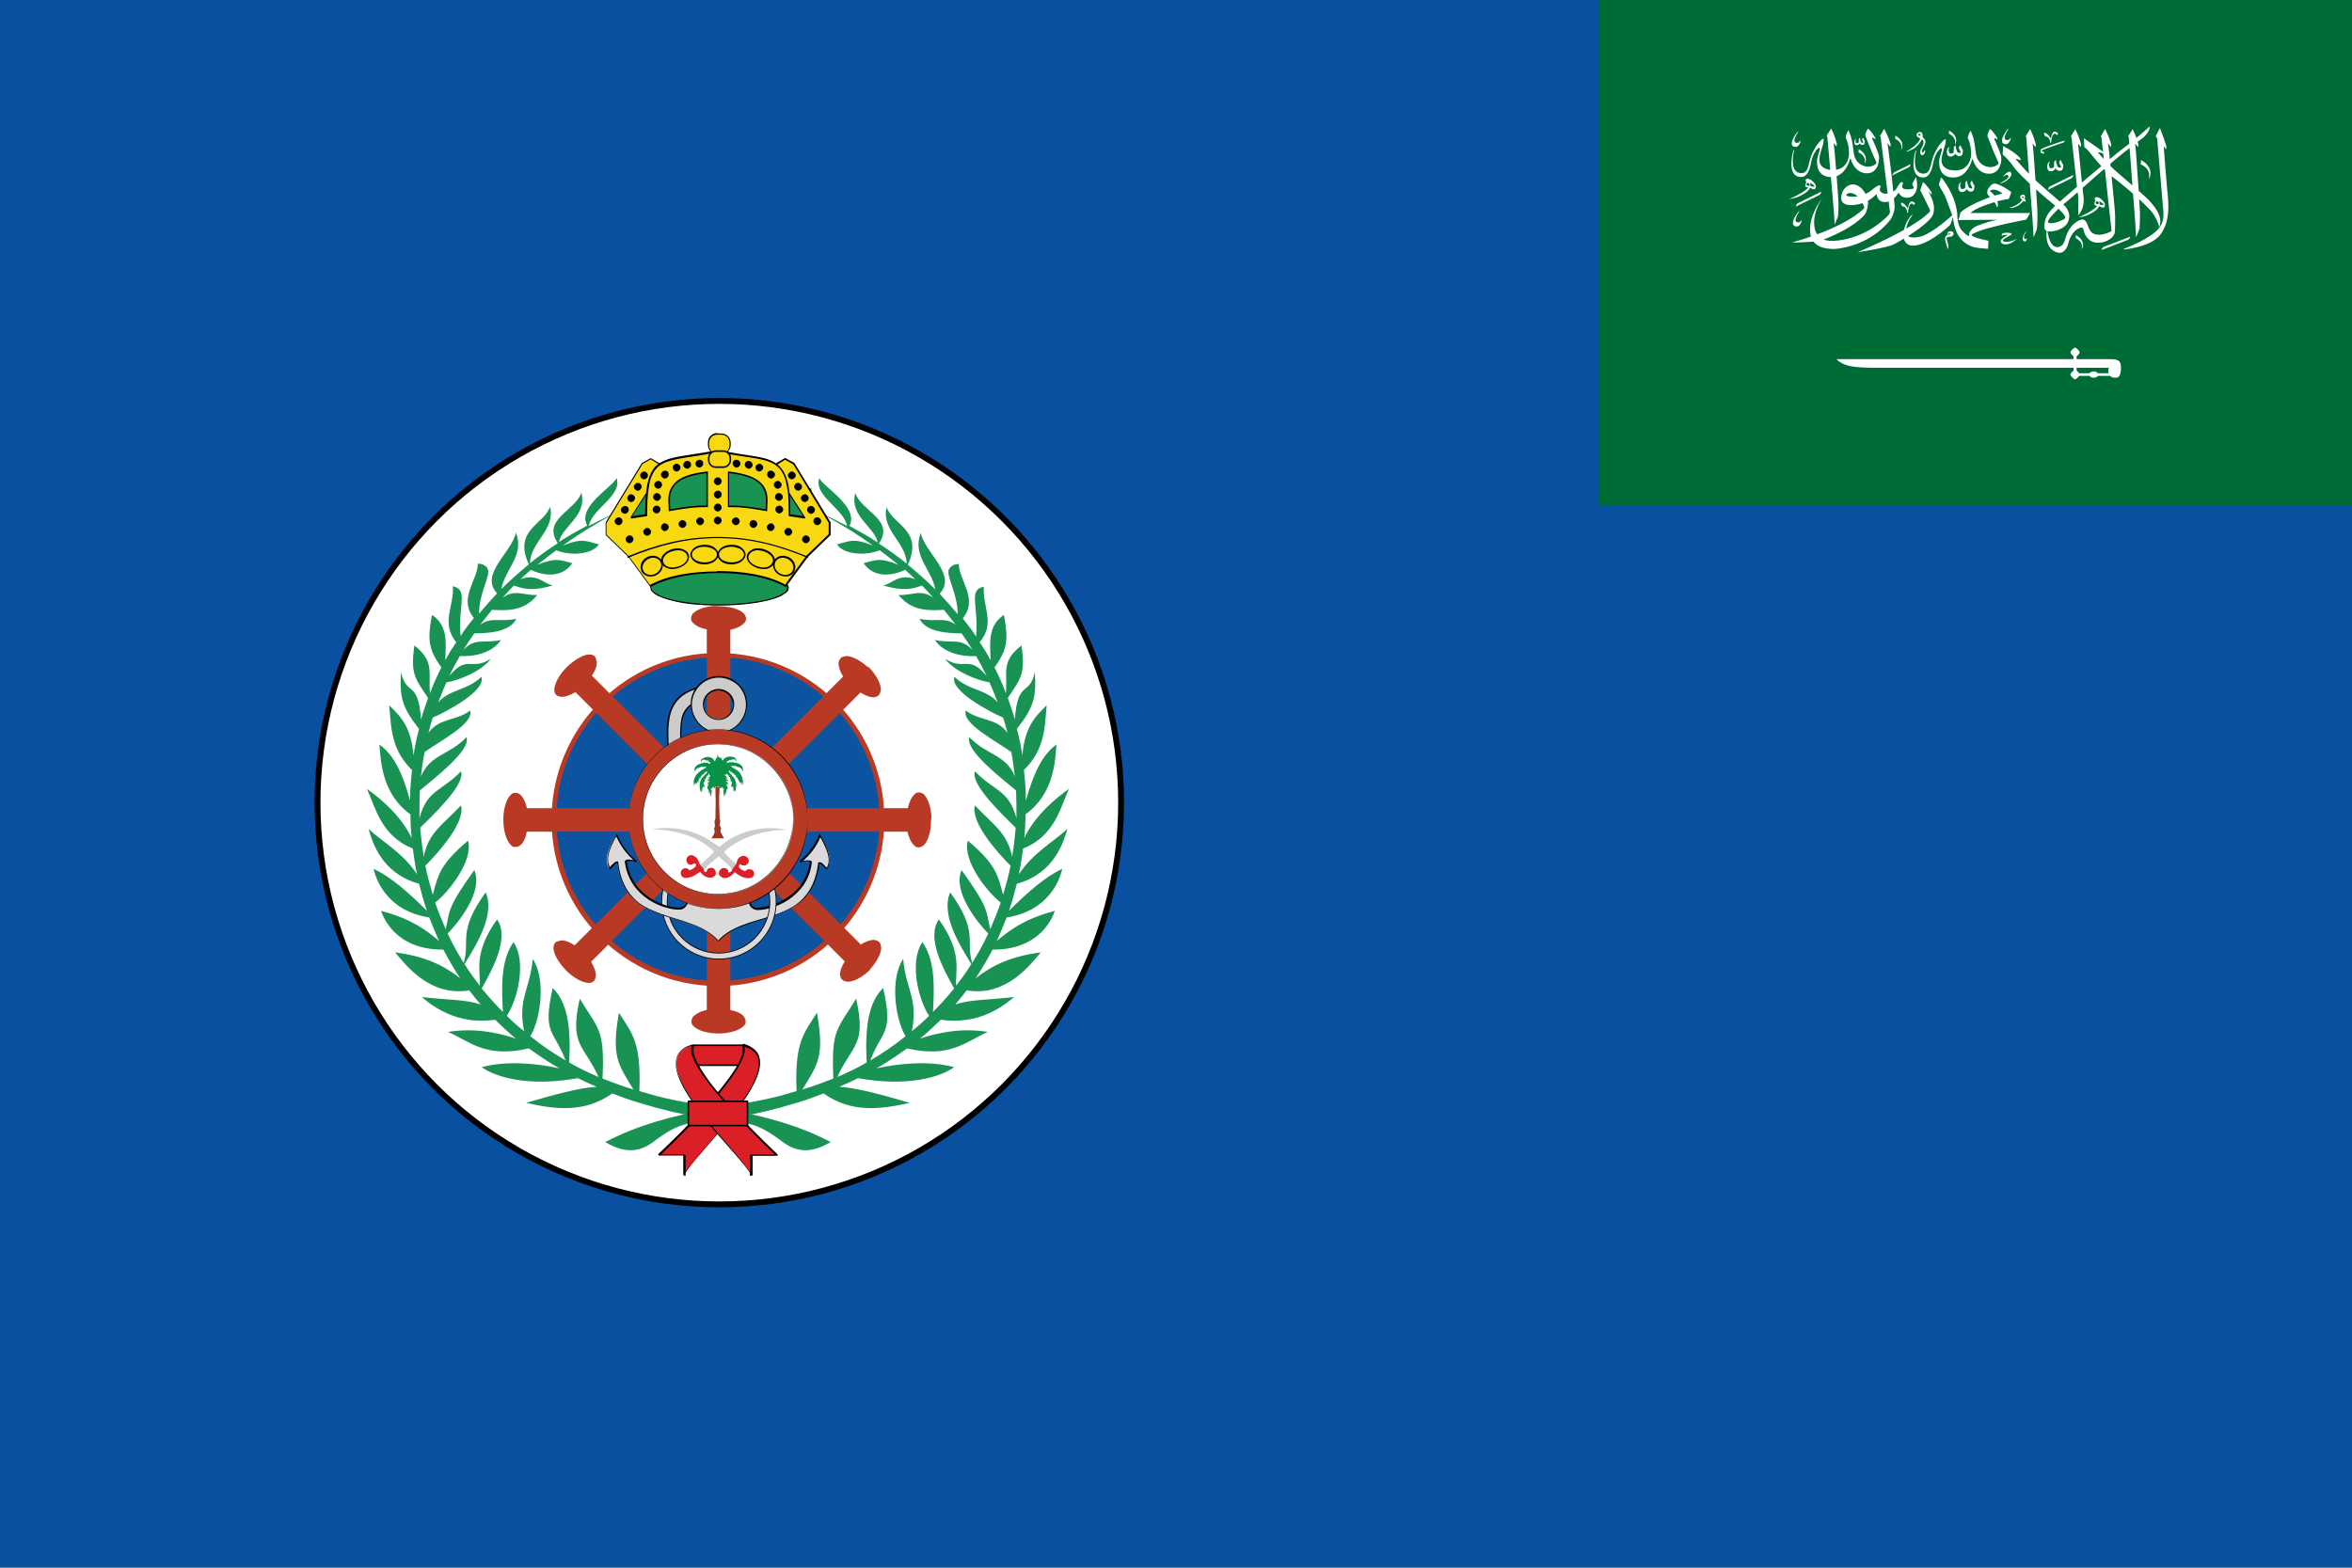 <svg id="Layer_1" width="900" height="600" version="1.1" viewBox="0 0 900 600" xml:space="preserve" xmlns="http://www.w3.org/2000/svg"><style id="style6291" type="text/css">.st5{fill:#b83a25}.st6{fill:#d9dad9}.st7{fill:#010101}.st8{fill:#ccc}.st10{fill:#da1f26}.st12{fill:#199353}.st13{fill:#f7d811}</style><path id="rect6293" d="M0 0H900V600H0z" fill="#0a50a0" stroke-width="1.5"/><circle id="circle6301" cx="275.25" cy="307.2" r="153.75" fill="#fff" stroke="#000" stroke-miterlimit="10" stroke-width="2.25"/><g id="g6509" transform="scale(1.5)"><path id="path6303" d="m225 209c0 23.1-18.7 41.9-41.8 41.9s-41.9-18.7-41.9-41.8v-0.1c0-23.1 18.7-41.9 41.8-41.9s41.9 18.8 41.9 41.9z" fill="#0c53a0"/><g fill="#b83a25" id="g2489"><path id="path6305" class="st5" d="m225 209h-0.6c0 22.8-18.5 41.2-41.2 41.3-22.8 0-41.2-18.5-41.3-41.2v-0.1c0-22.8 18.5-41.2 41.2-41.3 22.8 0 41.2 18.5 41.3 41.2v0.1h1.2c0-23.4-19-42.4-42.5-42.4-23.4 0-42.4 19-42.4 42.5v0.1c0 23.4 19 42.4 42.5 42.4 23.4 0 42.4-19 42.4-42.5z"/><path id="path6307" class="st5" d="m182.1 154.6c-2.4 0.2-4.5 1-5.4 2l-0.1 0.2c-0.1 0.1-0.1 0.3-0.2 0.4l-0.1 0.3v0.3 0.3c0.1 0.2 0.1 0.5 0.3 0.6 0.1 0.1 0.1 0.2 0.3 0.3 0.6 0.7 1.9 1.3 3.4 1.6v97.1c-1.6 0.3-2.8 1-3.5 1.7l-0.1 0.2c-0.1 0.1-0.1 0.3-0.2 0.4l-0.1 0.3v0.3 0.3c0 0.1 0.1 0.3 0.1 0.4 0.1 0.2 0.3 0.4 0.4 0.5 1 1.1 3.5 1.9 6.4 1.9 2.8 0 5.3-0.8 6.4-1.9 0.1-0.1 0.3-0.3 0.4-0.5 0.1-0.1 0.1-0.3 0.1-0.4v-0.3-0.3l-0.1-0.3c-0.1-0.1-0.1-0.3-0.2-0.4l-0.1-0.2c-0.6-0.8-1.9-1.4-3.5-1.7v-97c1.5-0.3 2.7-0.9 3.4-1.6l0.3-0.3c0.1-0.2 0.3-0.5 0.3-0.6v-0.3-0.3l-0.1-0.3c-0.1-0.1-0.1-0.3-0.2-0.4l-0.1-0.2c-1-1.2-3.5-2-6.4-2-0.7-0.1-1.1-0.1-1.4-0.1z"/><path id="path6309" class="st5" d="m220.9 169.8c-1.9-1.6-3.9-2.5-5.2-2.4l-0.3 0.1c-0.1 0-0.3 0.1-0.4 0.1l-0.3 0.1-0.4 0.4c-0.1 0.2-0.2 0.5-0.3 0.6 0 0.1 0 0.3-0.1 0.4 0 1 0.4 2.3 1.2 3.5l-68.5 68.6c-1.4-0.9-2.7-1.4-3.7-1.2l-0.3 0.1c-0.1 0-0.3 0.1-0.4 0.1l-0.3 0.1-0.4 0.4c-0.1 0.1-0.1 0.3-0.2 0.4-0.1 0.2-0.1 0.5-0.1 0.6-0.1 1.5 1.2 3.8 3.2 5.9 2 2 4.3 3.2 5.9 3.2 0.2 0 0.5-0.1 0.6-0.1 0.1-0.1 0.3-0.1 0.4-0.2l0.4-0.4 0.1-0.3c0.1-0.1 0.1-0.3 0.1-0.4l0.1-0.3c0.1-1-0.4-2.3-1.2-3.7l68.7-68.7c1.3 0.8 2.6 1.3 3.5 1.2 0.1 0 0.3 0 0.4-0.1 0.3-0.1 0.5-0.1 0.6-0.3l0.4-0.4 0.1-0.3c0.1-0.1 0.1-0.3 0.1-0.4l0.1-0.3c0.1-1.5-1.1-3.9-3.2-6-0.1 0.2-0.4-0.1-0.6-0.3z"/><path id="path6311" class="st5" d="m237.6 208c-0.2-2.4-1-4.5-2-5.4l-0.2-0.1c-0.1-0.1-0.3-0.1-0.4-0.2l-0.3-0.1h-0.3-0.3c-0.2 0.1-0.5 0.1-0.6 0.3-0.1 0.1-0.2 0.1-0.3 0.3-0.7 0.6-1.3 1.9-1.6 3.4h-97.2c-0.3-1.6-1-2.8-1.7-3.5l-0.2-0.1c-0.1-0.1-0.3-0.1-0.4-0.2l-0.3-0.1h-0.3-0.3c-0.1 0-0.3 0.1-0.4 0.1-0.2 0.1-0.4 0.3-0.5 0.4-1.1 1-1.9 3.5-1.9 6.4 0 2.8 0.8 5.3 1.9 6.4 0.1 0.1 0.3 0.3 0.5 0.4 0.1 0.1 0.3 0.1 0.4 0.1h0.3 0.3l0.3-0.1c0.1-0.1 0.3-0.1 0.4-0.2l0.2-0.1c0.8-0.6 1.4-1.9 1.7-3.5h97.1c0.3 1.5 0.9 2.7 1.6 3.4l0.3 0.3c0.2 0.1 0.5 0.3 0.6 0.3h0.3 0.3l0.3-0.1c0.1-0.1 0.3-0.1 0.4-0.2l0.2-0.1c1.2-1 2-3.5 2-6.4 0.1-0.7 0.1-1.1 0.1-1.4z"/><path id="path6313" class="st5" d="m222.4 246.8c1.6-1.9 2.5-3.9 2.4-5.2l-0.1-0.3c0-0.1-0.1-0.3-0.1-0.4l-0.1-0.3-0.4-0.4c-0.2-0.1-0.5-0.2-0.6-0.3-0.1 0-0.3 0-0.4-0.1-1 0-2.3 0.4-3.5 1.2l-68.6-68.6c0.9-1.4 1.4-2.7 1.2-3.7l-0.1-0.3c0-0.1-0.1-0.3-0.1-0.4l-0.1-0.3-0.4-0.4c-0.1-0.1-0.3-0.1-0.4-0.2-0.2-0.1-0.5-0.1-0.6-0.1-1.5-0.1-3.8 1.2-5.9 3.2-2 2-3.2 4.3-3.2 5.9 0 0.2 0.1 0.5 0.1 0.6 0.1 0.1 0.1 0.3 0.2 0.4l0.4 0.4 0.3 0.1c0.1 0.1 0.3 0.1 0.4 0.1l0.3 0.1c1 0.1 2.3-0.4 3.7-1.2l68.7 68.7c-0.8 1.3-1.3 2.6-1.2 3.5 0 0.1 0 0.3 0.1 0.4 0.1 0.3 0.1 0.5 0.3 0.6l0.4 0.4 0.3 0.1c0.1 0.1 0.3 0.1 0.4 0.1l0.3 0.1c1.5 0.1 3.9-1.1 6-3.2-0.2 0 0-0.2 0.3-0.5z"/></g><path id="rect6315" class="st6" d="m183 231.9h0.5v8.1h-0.5z" fill="#d9dad9"/><path id="path6317" class="st6" d="m183.2 240.1c7.3-8.2 23.7-3.3 25.8-20 0.3-0.3 1 0.4 2 1.5 1.2-1.8 0.8-4.3-1.7-8.5-1.1 2.4-2.6 4.8-5.1 6.8 1.4-0.3 2.5-0.5 2.7 0-1.2 9.3-10.2 12-13.6 12-2.4 0-2.2-3-2.2-3h-7.9" fill="#d9dad9"/><path id="path6319" class="st7" d="m183.3 240.2c3.6-4 9.5-4.8 14.8-6.8 2.6-1 5.1-2.2 7.1-4.2 2-2.1 3.4-5 3.9-9.1h-0.2l0.1 0.1s0.1 0 0.2 0.1c0.3 0.2 0.8 0.8 1.5 1.4l0.2 0.2 0.1-0.2c0.5-0.6 0.6-1.4 0.6-2.3 0-1.6-0.7-3.6-2.3-6.4l-0.2-0.3-0.1 0.3c-1 2.4-2.6 4.7-5 6.7l0.1 0.3c0.8-0.1 1.4-0.3 1.9-0.3 0.2 0 0.3 0 0.5 0.1l0.1 0.1 0.2-0.1h-0.2c-0.6 4.6-3.1 7.5-5.9 9.3s-5.9 2.5-7.5 2.5c-1 0-1.4-0.5-1.7-1.1s-0.3-1.3-0.3-1.5v-0.1-0.2h-8v0.4h7.9v-0.1h-0.2v0.2c0 0.3 0.1 1 0.3 1.7 0.3 0.6 1 1.3 2.1 1.3 1.7 0 4.9-0.7 7.8-2.6 2.8-1.9 5.5-4.9 6-9.6v-0.1c-0.1-0.2-0.2-0.3-0.4-0.3s-0.3-0.1-0.6-0.1c-0.5 0-1.2 0.1-2 0.3l0.1 0.2 0.1 0.1c2.5-2 4.1-4.3 5.1-6.8l-0.2-0.1-0.1 0.1c1.5 2.7 2.3 4.6 2.3 6.2 0 0.8-0.2 1.5-0.6 2.1l0.1 0.1 0.1-0.1c-0.4-0.5-0.8-0.8-1.1-1.2-0.1-0.1-0.3-0.3-0.5-0.3-0.1-0.1-0.3-0.1-0.4-0.1s-0.3 0.1-0.3 0.1v0.2c-0.5 4.1-1.9 6.9-3.8 8.9-2.8 3-6.9 4.2-11 5.4s-8.1 2.4-10.9 5.6z" fill="#010101"/><path id="path6321" class="st7" d="m197.2 230.1h-0.9c0 7.1-5.8 13-13 13v0.5-0.5 0.5-0.5c-7.1 0-13-5.8-13-13h-0.5 0.5-0.5 0.5c0-7.1 5.8-13 13-13v-0.5 0.5-0.5 0.5c7.1 0 13 5.8 13 13h1.8c0-8.1-6.6-14.7-14.7-14.7v0.9-0.9c-8.1 0-14.7 6.6-14.7 14.7h0.9-0.9c0 8.1 6.6 14.7 14.7 14.7v-0.5 0.5-0.5 0.5c8.1 0 14.7-6.6 14.7-14.7z" fill="#010101"/><path id="path6323" class="st6" d="m197.2 230.1h-0.7c0 7.3-5.9 13.2-13.2 13.2v0.3-0.3 0.3-0.3c-7.3 0-13.2-5.9-13.2-13.2h-0.3 0.3-0.3 0.3c0-7.3 5.9-13.2 13.2-13.2v-0.3 0.3-0.3 0.3c7.3 0 13.2 5.9 13.2 13.2h1.4c0-8-6.5-14.5-14.5-14.5v0.7-0.7c-8 0-14.5 6.5-14.5 14.5h0.7-0.7c0 8 6.5 14.5 14.5 14.5v-0.3 0.3-0.3 0.3c8 0 14.5-6.5 14.5-14.5z" fill="#d9dad9"/><path id="path6325" class="st6" d="m183.2 240.1c-7.3-8.2-23.7-3.3-25.8-20-0.3-0.3-1 0.4-2 1.5-1.2-1.8-0.8-4.3 1.7-8.5 1.1 2.4 2.6 4.8 5.1 6.8-1.4-0.3-2.5-0.5-2.7 0 1.2 9.3 10.2 12 13.6 12 2.4 0 2.2-3 2.2-3h7.9" fill="#d9dad9"/><path id="path6327" class="st7" d="m183.3 240c-3.7-4.1-9.7-5-14.9-6.9-2.6-1-5.1-2.1-6.9-4.1-1.9-2-3.3-4.8-3.8-8.9v-0.2c-0.1-0.1-0.2-0.2-0.3-0.1-0.1 0-0.3 0.1-0.4 0.1-0.4 0.3-1 0.8-1.5 1.5l0.1 0.1 0.1-0.1c-0.4-0.6-0.6-1.3-0.6-2.1 0-1.5 0.7-3.5 2.3-6.2l-0.1-0.1-0.2 0.1c1.1 2.5 2.6 4.8 5.1 6.8l0.1-0.1 0.1-0.2c-0.8-0.1-1.5-0.3-2-0.3-0.2 0-0.4 0-0.6 0.1-0.1 0.1-0.3 0.1-0.4 0.3v0.2c0.6 4.7 3.2 7.7 6 9.6 2.9 1.9 6 2.6 7.8 2.6 1.1 0 1.7-0.6 2.1-1.3 0.3-0.6 0.3-1.4 0.3-1.7v-0.2h-0.2v0.2h7.9v-0.4h-8v0.2 0.1c0 0.3-0.1 1-0.3 1.5-0.3 0.6-0.8 1-1.7 1.1-1.7 0-4.8-0.7-7.5-2.5-2.8-1.8-5.3-4.8-5.9-9.3h-0.2l0.2 0.1 0.1-0.1c0.1-0.1 0.3-0.1 0.5-0.1 0.5 0 1.2 0.1 1.9 0.3l0.1-0.3c-2.4-1.9-4-4.2-5-6.7l-0.1-0.3-0.2 0.3c-1.6 2.7-2.3 4.8-2.3 6.4 0 0.9 0.3 1.7 0.6 2.3l0.1 0.2 0.2-0.2c0.4-0.5 0.8-0.8 1.1-1.2 0.1-0.1 0.3-0.3 0.4-0.3s0.2-0.1 0.2-0.1l0.1-0.1h-0.2c0.5 4.2 1.9 7.1 3.9 9.1 3 3.1 7.1 4.3 11.1 5.5s8 2.4 10.7 5.5h0.2z" fill="#010101"/><path id="path6329" class="st7" d="m178.3 175.2c-1.7 0.5-3.2 1.1-4.3 1.9-0.9 0.6-1.6 1.4-2.1 2.2-0.8 1.2-1.3 2.6-1.5 3.9-0.3 1.4-0.3 2.6-0.3 3.9 0 1.4 0.1 2.6 0.1 3.7h3.7c0-1.3-0.1-2.5-0.1-3.7 0-1 0.1-2 0.2-2.9 0.1-0.6 0.3-1.3 0.5-1.8 0.3-0.8 0.8-1.5 1.5-2.1s1.7-1.2 3.3-1.5z" fill="#010101"/><path id="path6331" class="st8" d="m178.5 175.5c-1.7 0.5-3.1 1.1-4.2 1.9-1.7 1.2-2.7 2.9-3.2 4.6s-0.6 3.5-0.6 5.1c0 1.3 0.1 2.6 0.1 3.7h3c0-1.3-0.1-2.5-0.1-3.7 0-1 0.1-2.1 0.2-3 0.2-1.4 0.6-2.5 1.5-3.5 0.8-1 2.1-1.7 4.1-2.3z" fill="#ccc"/><path id="path6333" class="st8" d="m183.1 172.7c-3.8 0.1-6.8 3.2-6.8 7.1s3.2 7.1 7.1 7.1 7.1-3.2 7.1-7.1-3.2-7.1-7.1-7.1h-0.3zm-0.2 3.3h0.5c2.1 0 3.8 1.7 3.8 3.7 0 2.1-1.7 3.8-3.8 3.8s-3.8-1.7-3.8-3.8c-0.1-1.9 1.4-3.5 3.3-3.7z" fill="#ccc"/><path id="path6335" class="st7" d="m183.1 172.7v-0.2c-3.9 0.1-6.9 3.3-6.9 7.2 0 4 3.2 7.3 7.2 7.3s7.2-3.3 7.2-7.3-3.2-7.2-7.2-7.2h-0.4l0.1 0.2v0.2h0.3c1.9 0 3.6 0.8 4.9 2 1.2 1.2 2 3 2 4.9s-0.8 3.6-2 4.9-3 2.1-4.9 2.1-3.6-0.8-4.9-2.1c-1.2-1.3-2-3-2-4.9 0-3.7 3-6.8 6.6-6.9zm-0.2 3.3v0.2h0.1 0.3c2 0 3.6 1.6 3.7 3.6 0 1-0.4 1.9-1.1 2.6-0.6 0.6-1.5 1.1-2.6 1.1-1 0-1.9-0.4-2.6-1.1-0.6-0.6-1.1-1.5-1.1-2.6 0-1.9 1.4-3.3 3.2-3.6v-0.4c-1.9 0.3-3.5 1.9-3.5 3.9 0 2.2 1.8 4 4 4s4-1.8 4-4-1.8-3.9-4-3.9h-0.3-0.2v0.2z" fill="#010101"/><circle id="circle6337" class="st5" cx="183.2" cy="209" r="22.8" fill="#b83a25"/><path id="path6339" class="st7" d="m206 209c-0.1 6.3-2.6 12-6.8 16.1s-9.8 6.7-16.1 6.7-12-2.6-16.1-6.7-6.7-9.8-6.7-16.1 2.6-12 6.7-16.1 9.8-6.7 16.1-6.7 12 2.6 16.1 6.7c4.2 4.2 6.7 9.8 6.8 16.1 0.1-12.7-10.2-22.9-22.8-22.9-12.7 0-22.9 10.2-22.9 22.9s10.2 22.9 22.9 22.9 22.9-10.2 22.8-22.9z" fill="#010101"/><circle id="circle6341" cx="183.2" cy="209" r="19.2" fill="#fff"/><path id="path6343" class="st7" d="m202.3 209c-0.1 5.3-2.2 10-5.7 13.5s-8.2 5.6-13.5 5.6-10-2.1-13.5-5.6-5.6-8.2-5.6-13.5 2.1-10 5.6-13.5 8.2-5.6 13.5-5.6 10 2.1 13.5 5.6 5.7 8.3 5.7 13.5c0.1-10.6-8.6-19.2-19.2-19.2s-19.2 8.6-19.2 19.2 8.6 19.2 19.2 19.2 19.3-8.6 19.2-19.2z" fill="#010101"/><path id="path6345" d="m182.5 200.7c0.1 3.3 0.1 5 0 8.2l-0.1 0.2c0 0.1-0.1 0.2-0.1 0.3-0.1 0.7 0.3 1.3-0.1 1.9-0.1 0.3 0.1 0.5 0.1 0.7 0.1 0.7-0.5 1.3-0.8 1.9h1 1.2 1c-0.4-0.6-0.6-1.2-0.9-1.7-0.1-0.3 0.3-0.6 0.1-1-0.1-0.3-0.3-0.5-0.3-0.7-0.1-0.1 0-0.4 0.1-0.6 0.1-0.4-0.1-0.7-0.1-1v0.1c-0.1-3.2-0.3-5 0-8.2z" fill="#993720"/><path id="path6347" class="st8" d="m187.8 220.5c1.2 1-0.3 3.1-1 1.5-0.8-1.5-2.3-2.3-3.5-3.5-1.2 1.2-2.6 1.9-3.5 3.4-1 1.4-2.2-0.4-1-1.4s2.3-2.1 3.4-3.2c-4.2-4.1-10.2-5.6-15.9-5.7 3.3-0.6 6.7-0.4 10 0.6 2.6 0.8 5 2.3 7.2 3.9 4.6-4.1 11.1-5.6 17.1-4.4-5.7 0.2-11.7 1.7-15.9 5.7 0.8 1 1.9 2.1 3.1 3.1z" fill="#ccc"/><path id="path6349" class="st10" d="m178.5 220.5c0.3 0.5 1.2 1.2 1 1.4-0.1 0.3 0.3 0.6 0.6 0.6s0.1-0.7 0.6-0.9c0.4-0.1 0.8-0.3 1.2-0.1 0.5 0.3 0.8 0.8 0.7 1.4-0.1 0.8-1 1.2-1.8 1-0.9-0.1-1.7-0.7-2.2-1.5-1.2 0.9-2.4 1.7-4 1.6-0.3-0.1-0.6-0.3-0.8-0.6-0.3-0.6-0.1-1.3 0.4-1.7 0.6-0.3 1.3-0.2 1.7 0.4 0.6-0.3 1.3-0.6 1.6-1.1 0.2-0.3-0.1-0.8-0.3-0.7-0.4 0.2-0.9 0.4-1.4 0.3-0.5-0.3-0.8-0.8-0.7-1.4 0.2-0.7 0.8-1.1 1.5-1 0.4 0.2 0.7 0.3 1 0.6 0.6 0.6 0.6 1.2 0.9 1.7z" fill="#da1f26"/><path id="path6351" class="st10" d="m186.7 222.1c-0.1-0.1 0.7-1 1-1.5s0.3-1.2 0.7-1.6c0.4-0.5 1-0.7 1.6-0.6 0.6 0.2 1.1 0.8 1 1.5-0.3 1-1.3 1.2-2.2 0.6-0.1-0.1-0.4 0.5-0.3 0.7 0.3 0.6 1 0.9 1.6 1.1 0.5-0.7 1.6-0.7 2.1 0 0.4 0.6 0.1 1.4-0.4 1.6-1.5 0.6-3.2-0.4-4.4-1.4-0.7 1.1-2.6 2.3-3.8 0.9-0.2-0.3-0.3-0.6-0.2-0.9 0.2-0.6 0.8-1.2 1.5-1 0.3 0.1 0.6 0.1 0.8 0.5 0.2 0.3-0.1 0.6 0.3 0.6 0.4-0.1 0.8-0.4 0.7-0.5z" fill="#da1f26"/><path id="path6353" d="m183.1 192.6c-0.2 0.3-0.1 0.7-0.3 1-0.1-0.1-0.1-0.2-0.1-0.3-0.1 0.4-0.2 0.7-0.3 1-0.3-0.4-0.5-0.8-1-1-0.8-0.3-1.5-0.2-2.3 0.3-0.3 0.2-0.4 0.5-0.3 0.8 0.2-0.2 0.3-0.5 0.5-0.6 0.2 0 0.1 0.3 0.1 0.3 0-0.3 0.3-0.3 0.3-0.3 0.1 0 0.1 0 0.1 0.1l-0.1 0.1c0.1 0.1 0.3-0.3 0.5 0l-0.1 0.1c0.2 0.1 0.4-0.3 0.6 0-0.1 0.1-0.1 0.1-0.1 0.3 0.3-0.3 0.6 0.1 0.6 0.4 0 0.1-0.1 0.1-0.1 0.1-1-0.5-1.9-0.3-2.8 0.1-0.9 0.3-1.3 1.2-1.2 2.1 0.1-0.2 0-0.4 0.2-0.6 0 0 0.1 0.1 0.1 0.2 0-0.2 0.1-0.3 0.2-0.5l0.1 0.1c0-0.1 0.1-0.3 0.1-0.3 0.1 0 0.1 0.1 0.1 0.2 0-0.2 0.1-0.3 0.1-0.3l0.2 0.2c0-0.3 0.3-0.3 0.3-0.3l0.1 0.1c0.1-0.1 0.1-0.3 0.3-0.3 0.1 0 0.1 0.1 0.1 0.2 0.1-0.1 0.1-0.2 0.3-0.2 0.1 0 0.1 0.1 0.1 0.2l0.2-0.2c0.1 0.2 0.4-0.1 0.6 0.1-0.4 0.5-1 0.6-1.5 1-0.3 0.3-0.6 0.5-0.9 0.8s-0.4 0.6-0.6 1c-0.3 0.6-0.3 1.4-0.1 2.1 0.1-0.3-0.1-0.6 0.1-0.8 0.2 0.1 0 0.4 0.1 0.6 0.1-0.3 0.1-0.5 0.3-0.7 0.2 0.2 0 0.4 0.1 0.6 0.1-0.3 0-0.6 0.3-0.9 0.1 0 0 0.3 0.2 0.3 0-0.3-0.1-0.6 0.1-0.8 0 0 0.1 0.1 0.1 0.2 0-0.3-0.1-0.6 0.1-0.6s0.1 0.3 0.1 0.3c0.1-0.3 0.1-0.7 0.3-0.9 0.1-0.1 0.1 0.1 0.1 0.3 0.1-0.3 0.1-0.6 0.3-0.7 0.1 0 0.1 0.3 0.1 0.3 0.1-0.3 0.3-0.5 0.3-0.7 0.1 0.1 0.1 0.1 0.1 0.2 0.1-0.3 0.3-0.5 0.5-0.4 0.3 0 0.1 0.3 0 0.3-0.6 0.6-1.2 1.2-1.5 1.8-0.5 1.1-0.4 2.4 0.2 3.5-0.1-0.3-0.3-0.6 0-0.7 0.1-0.1 0 0.3 0.1 0.3 0-0.5 0-0.9 0.2-1.4 0.1 0.1 0.1 0.1 0.1 0.3 0-0.1 0-0.2 0.1-0.2 0.2 0.1 0.1 0.3 0.1 0.4 0.1-0.4 0.2-0.8-0.1-1.2-0.1-0.3 0-0.4 0.1-0.6 0.1 0.1 0.1 0.2 0.1 0.3 0.1-0.3 0-0.7 0.2-1 0.1 0.1 0.1 0.3 0.1 0.3 0.1-0.3-0.1-0.6 0.1-0.7 0.2 0 0 0.3 0.2 0.3 0-0.3-0.1-0.6 0.1-0.7 0.1 0 0.1 0.3 0.1 0.3 0-0.3 0.1-0.6 0.4-0.8 0.1 0 0.1 0 0.1 0.1-0.1 0.1 0 0.3-0.1 0.3 0.1 0 0.3 0.1 0.3 0.2-0.3 0.3-0.5 0.5-0.6 0.8 0.1-0.1 0.3-0.3 0.5-0.1-0.4 0.2-0.8 0.4-0.7 0.9 0-0.2 0.2-0.3 0.3-0.4 0.1 0 0.3 0 0.3 0.1-0.3 0.3-0.6 0.6-0.6 1.1 0.1-0.1 0.1-0.4 0.3-0.4 0.1 0 0.2 0.1 0.1 0.1-0.3 0.3-0.4 0.8-0.3 1.2h0.1c0.1 0 0.1 0.3 0.1 0.4l0.1-0.1c0.2 0.3-0.1 0.4 0 0.6 0.1 0.3 0.1 0.4 0.2 0.6 0.1-0.3-0.1-0.6 0.1-0.8 0.1 0.3 0.1 0.7 0.1 1.2 0-0.1 0-0.2 0.1-0.2 0.1 0.1 0 0.3 0.1 0.4-0.1-0.6 0.2-1.1 0.2-1.7-0.1 0-0.2 0-0.2-0.1s-0.1-0.5 0.1-0.5c0.2-0.1 0 0.3 0.2 0.4-0.1-0.3 0-0.5 0.1-0.6 0.1 0 0.1-0.3 0.3-0.1 0 0.1 0 0.1-0.1 0.1 0.1 0.2 0.3 0.3 0.4 0.1 0-0.1-0.1-0.3 0.1-0.3h1.1v0.1c0.1 0.2 0 0.4 0.3 0.3s0-0.4 0.2-0.3c0.3 0.1 0.3 0.4 0.3 0.7 0.1-0.1 0-0.5 0.1-0.4 0.2 0 0.1 0.3 0.1 0.5 0 0.1-0.1 0.1-0.1 0.1 0 0.6 0.3 1.2 0.1 1.7 0.2-0.1 0-0.3 0.2-0.4 0.1 0 0.1 0.1 0.1 0.2 0-0.4 0-0.8 0.2-1.2 0.1 0.3 0 0.6 0.1 0.8 0.1-0.3 0.1-0.4 0.1-0.6 0.1-0.3-0.1-0.4 0-0.6l0.1 0.1c0-0.1-0.1-0.4 0.1-0.4 0.1-0.1 0.1 0.1 0.1 0.3 0.1-0.6-0.1-1-0.3-1.5 0 0 0.1-0.1 0.2-0.1 0.2 0.1 0.3 0.3 0.3 0.4 0.1-0.5-0.3-0.8-0.6-1.1 0-0.1 0.1-0.1 0.3-0.1 0.2 0.1 0.3 0.3 0.3 0.4 0.1-0.5-0.3-0.7-0.7-0.9 0.2-0.1 0.4-0.1 0.5 0.1 0-0.3-0.3-0.3-0.3-0.6-0.1-0.3-0.4-0.3-0.5-0.5 0-0.1 0.1-0.1 0.2-0.1s0.1 0.1 0.1 0.1h0.2c0.1-0.1 0-0.3 0.1-0.3 0.3 0.1 0.3 0.5 0.3 0.7 0-0.1 0-0.3 0.1-0.3 0.3 0.1 0.1 0.5 0.1 0.7 0.2-0.1 0.1-0.3 0.2-0.3 0.3 0.1 0 0.5 0.1 0.7 0-0.1-0.1-0.3 0.1-0.3 0.1 0.3 0.1 0.7 0.1 1 0-0.1 0.1-0.3 0.2-0.3 0.1 0.2 0.1 0.3 0.1 0.5-0.1 0.4-0.3 0.9-0.1 1.3 0-0.2-0.1-0.3 0.1-0.4 0.1 0 0.1 0.1 0.1 0.2 0-0.2 0.1-0.3 0.2-0.3 0.1 0.5 0.1 0.9 0.1 1.4 0.2-0.1 0-0.4 0.2-0.3 0.3 0.1 0.1 0.5 0 0.7 0.6-1.1 0.7-2.5 0.1-3.7-0.4-0.6-1-1.1-1.5-1.8 0-0.1 0-0.3 0.1-0.3 0.3 0.1 0.4 0.3 0.5 0.5l0.2-0.2c0.1 0.3 0.3 0.5 0.3 0.7 0-0.1 0-0.3 0.1-0.3 0.3 0.1 0.3 0.5 0.3 0.7 0-0.1 0-0.3 0.1-0.3 0.3 0.1 0.3 0.6 0.3 0.9 0-0.1-0.1-0.3 0.1-0.3 0.3 0.1 0.2 0.4 0.2 0.6 0-0.1 0.1-0.2 0.1-0.2 0.3 0.3 0.2 0.6 0.2 0.8 0.1-0.1 0.1-0.3 0.1-0.3 0.3 0.3 0.2 0.6 0.3 0.9 0-0.1-0.1-0.4 0.1-0.6 0.1 0.3 0.1 0.5 0.3 0.7 0.1-0.3-0.1-0.5 0.1-0.6 0.1 0.3 0 0.6 0.1 0.8 0.3-1 0-2.1-0.6-3.1-0.6-0.9-1.7-1.2-2.4-1.8 0.1-0.2 0.4 0.1 0.6-0.1 0.1 0.1 0.1 0.1 0.1 0.2 0-0.2 0.1-0.3 0.2-0.2 0.1 0.2 0.3 0 0.4 0 0.1 0.1 0.1 0.2 0.3 0.3 0-0.1 0.1-0.1 0.1-0.1 0.1 0.1 0.3 0.1 0.3 0.3 0.1-0.1 0.1-0.1 0.1-0.2 0.1 0.1 0.2 0.2 0.2 0.3 0-0.1 0-0.2 0.1-0.2 0.2 0.3 0.4 0.4 0.4 0.7 0-0.1 0.1-0.2 0.1-0.2 0.2 0.2 0 0.4 0.2 0.6 0.1-0.5 0-1-0.2-1.4-0.3-0.3-0.6-0.6-1-0.7-0.9-0.3-2-0.5-3-0.1-0.1 0 0.3-0.5 0.4-0.6 0.1 0 0.3-0.1 0.3 0.1 0.1-0.1-0.2-0.3 0-0.3 0.1 0 0.3 0.1 0.5 0.1 0-0.1 0-0.1-0.1-0.1 0.1-0.2 0.3 0 0.5 0.1 0-0.1-0.1-0.1-0.1-0.2s0.1-0.1 0.2-0.1c0.1 0.1 0.3 0.1 0.3 0.3 0-0.1-0.1-0.3 0.1-0.3 0.3 0.1 0.3 0.4 0.5 0.6 0.1-1.2-1.4-1.4-2.3-1.2-0.6 0.2-1 0.5-1.3 1-0.2-0.3-0.3-0.6-0.3-1 0 0.1 0 0.2-0.1 0.3-0.7-0.1-0.7-0.5-0.8-0.8z" fill="#079247"/><g id="g6363"><g id="g6357"><path id="path6355" class="st12" d="m209 122c-1.5 4.5 6.2 7.7 7.1 12.2-2.3-1.2-4.5-2.3-6.8-3.3 4.8 2.6 9.3 5.3 13.4 8.3-5.2-2.1-6.1-1-9.2-0.3 1.7 2.6 7.3 3 10.9 1.5 1.6 1.2 3.2 2.4 4.8 3.7-5-2-5.9-1.1-8.9-0.4 2.6 3.8 7.2 3.3 10.6 1.7 0.9 0.8 1.8 1.6 2.6 2.4-4.1-1.6-5.9 1.1-8.2 1.6 5 1.4 7.1 1 9.9 0 1 1 2 2.1 2.9 3.1-3.3-2.3-5.3-0.5-8.9-0.7 2.8 3.3 5.7 4.2 11.6 3.8 1 1.3 2 2.5 3 3.8-2.9-2.1-4.8-0.6-9.2-1.5 1.6 3.5 7.7 3.7 10.7 3.7 1 1.4 1.9 2.8 2.8 4.2-3.3-3.2-4.7-1.5-9.6-2.5 2.2 3.3 6.8 4.3 10.5 4.1 1 1.7 1.9 3.4 2.7 5.1-4.6-5.6-5.6-1.2-10.6-4.4 2.3 3.2 8.4 5.6 11.3 6 0.8 1.7 1.4 3.3 2.1 5.1-2.8-3.3-7.4-3-11-6.5-1.3 3.5 8.9 8.9 12.4 10.4 0.4 1.3 0.8 2.6 1.1 3.9-2.7-3.9-7.2-3-10.6-5.7-1.2 3.3 8.1 8 11.6 10.6 0.4 2.1 0.6 4.1 0.9 6.2-2.4-5.7-7.1-5.3-11.6-10-1.2 3.4 8.4 10.6 11.9 13.6 0.1 2.4 0.1 4.7 0.1 7.1-1.9-7.3-5.7-6.9-10.6-12-1.2 3.4 7.3 11.3 10.4 14.4-0.2 2.5-0.5 5-0.9 7.4-1.3-6.2-4.8-8.1-9.5-13.1-1.2 4.4 6.1 12.4 9.1 15.4-0.5 2.5-1.2 5-1.9 7.4-1.4-5.2-1.9-7.8-9-13.8-1.4 5.1 4.9 13.1 8.4 15.8-0.8 2.3-1.7 4.5-2.7 6.8-1.1-4.9-0.3-5.3-7.3-15.1-2.3 5.5 3.9 13.2 6.8 16.2-1.2 2.6-2.6 5.1-4.1 7.5-1.7-5.7 1.7-7.9-5.6-18-2.5 5.8 2.6 13.7 5.4 18.3-1.2 1.9-2.5 3.7-3.9 5.5-0.2-3.9 1.7-8.4-4.4-16.9-3.3 4.8 1.3 12.9 3.9 17.6-1.7 2.1-3.5 4.1-5.4 6 0.4-6.7 0.5-13.3-2.7-17.8-3.3 4.8-1.2 14.3 1.7 18.8-1.4 1.4-2.8 2.7-4.4 3.9 1.7-8.2-1.5-10.6-2.2-18.4-3.3 4.8-2.2 14.9 0.6 19.7-2.8 2.3-5.8 4.3-9 6.2 3-7.9 6-6.6 3.3-18.5-3.7 3.6-4.7 9.8-4.2 19-2.4 1.4-4.9 2.6-7.5 3.7 3.8-8.3 7.5-8 4.8-20-4.8 8-6.4 7.7-5.8 20.4-2.6 1-5.2 2-7.9 2.8 3.9-6.4 5.7-8.4 3.7-19.6-3.3 5.3-5.7 7.3-5.2 20l-2.1 0.6c-12 3.8-29.7 3.5-46.7 12.4 5.5 3.3 9.3 2.3 12.6-0.3 10.8-8.2 12-2.3 36.2-9.7 2.4-0.7 4.6-1.5 6.9-2.4 7.1 5 14.4 4.1 22 2.4-6.6-1.9-13.1-3.8-18-4.1 1.6-0.7 3.2-1.4 4.8-2.2 12.6 2.3 21.1-0.3 24.5-2.8-6.2-1.7-13.9-1-19.8 0.3 2.8-1.6 5.3-3.3 7.8-5.1 11 2.6 15.1-1.8 20.6-4.2-6.8-1.1-12.7 0.2-17.3 1.7 1.9-1.5 3.6-3.2 5.3-4.8 9.6 1.4 15.9-3.4 18.7-5.8-6.9 0.8-11.2 0.6-15 1.9 1-1.2 2-2.4 2.9-3.6 10.1 1.7 16.3-6.6 18.9-9.7-7.4 1-12.1 3.1-16.6 6.6 1.6-2.4 3-4.8 4.3-7.3 11.1 0.1 14.9-6.9 15.9-9.9-5.1 1.4-9.5 3.1-14.8 7.7 0.9-2 1.7-4 2.5-6 10.9-1.7 13.6-9.8 14.2-12.4-4.2 1.9-8.8 5.9-13.6 10.7 0.8-2.3 1.4-4.6 2-6.9 9.7-2.7 11.9-10.7 12.9-14-3.4 3.2-8.8 6.1-12.4 11.6 0.5-2.2 0.8-4.4 1.1-6.6 8.2-3.2 9.6-10.8 11.7-15.2-3.4 2.4-8.6 6.7-11.4 12.5 0.2-2 0.3-4 0.3-6 7.1-5.1 7.6-13.2 7.9-17.8-3.4 2.4-5.7 6.8-7.8 14.3 0-2.6-0.2-5.3-0.5-7.8 5.1-5.1 5.3-10 5.8-16.5-3.3 3.1-5.6 5.9-6.2 12.8-0.3-2.3-0.8-4.6-1.4-6.8 4.3-5.5 5-8 4.6-14.5-1.4 6.3-4.4 1.8-5.1 12.1-0.5-1.9-1.2-3.7-1.8-5.5 3.4-5.1 4.5-6.2 3.5-13.4-5.4 4.1-3.5 7-4 12.2-0.8-2.3-1.8-4.4-2.9-6.6 3.5-4.8 3.5-7.4 2.4-13.4-4.2 2.8-3.5 7.2-3.4 11.6-0.8-1.6-1.8-3.2-2.8-4.6 4.2-4.9 0.6-9.3 1.1-14.2-4.1 0.8-1.3 4.8-2 12.7-1-1.6-2.3-3.2-3.4-4.6 4.1-5-1-9.7-1-13.9-0.6 0.1-1.1 0.1-1.4 0.3-0.1 0.1-0.2 0.1-0.3 0.2s-0.2 0.1-0.3 0.2l-0.4 0.4-0.1 0.3-0.1 0.1c-0.5 2 2.3 6.1 2.3 11.3-1.5-1.8-3-3.5-4.6-5.2 4.6-4.9-3.8-10.4-4.8-15.5-2.3 5.8 2.8 9.3 3.7 14.4-2.3-2.3-4.6-4.3-7-6.3 4.1-8.9-4-10.2-5.4-14.7-1.5 5.8 5 9 5.1 14.4-2.3-1.8-4.6-3.5-7.1-5.1 4.2-6.1-4.6-8.3-6-12.9-1.6 5.9 5 8.7 5.7 12.6-2.3-1.5-4.8-2.9-7.2-4.2 2.5-4.8-6.5-9.8-7.7-12.2z" fill="#199353"/></g><g id="g6361"><path id="path6359" class="st12" d="m157.3 122c1.5 4.5-6.2 7.7-7.1 12.2 2.3-1.2 4.5-2.3 6.8-3.3-4.8 2.6-9.3 5.3-13.4 8.3 5.2-2.1 6.1-1 9.2-0.3-1.7 2.6-7.3 3-10.9 1.5-1.6 1.2-3.2 2.4-4.8 3.7 5-2 5.9-1.1 8.9-0.4-2.6 3.8-7.2 3.3-10.6 1.7-0.9 0.8-1.8 1.6-2.6 2.4 4.1-1.6 5.9 1.1 8.2 1.6-5 1.4-7.1 1-9.9 0-1 1-2 2.1-2.9 3.1 3.3-2.3 5.3-0.5 8.9-0.7-2.8 3.3-5.7 4.2-11.6 3.8-1 1.3-2 2.5-3 3.8 2.9-2.1 4.8-0.6 9.2-1.5-1.6 3.5-7.7 3.7-10.7 3.7-1 1.4-1.9 2.8-2.8 4.2 3.3-3.2 4.7-1.5 9.6-2.5-2.2 3.3-6.8 4.3-10.5 4.1-1 1.7-1.9 3.4-2.7 5.1 4.6-5.6 5.6-1.2 10.6-4.4-2.3 3.2-8.4 5.6-11.3 6-0.8 1.7-1.4 3.3-2.1 5.1 2.8-3.3 7.4-3 11-6.5 1.3 3.5-8.9 8.9-12.4 10.4-0.4 1.3-0.8 2.6-1.1 3.9 2.7-3.9 7.2-3 10.6-5.7 1.2 3.3-8.1 8-11.6 10.6-0.4 2.1-0.7 4.1-0.9 6.2 2.4-5.7 7.1-5.3 11.6-10 1.2 3.4-8.4 10.6-11.9 13.6-0.1 2.4-0.1 4.7-0.1 7.1 1.9-7.3 5.7-6.9 10.6-12 1.2 3.4-7.3 11.3-10.4 14.4 0.2 2.5 0.5 5 0.9 7.4 1.2-6.2 4.8-8.1 9.5-13.1 1.2 4.4-6.1 12.4-9.1 15.4 0.5 2.5 1.2 5 1.9 7.4 1.4-5.2 1.9-7.8 9-13.8 1.4 5.1-4.9 13.1-8.4 15.8 0.8 2.3 1.7 4.5 2.7 6.8 1.1-4.9 0.3-5.3 7.3-15.1 2.3 5.5-3.9 13.2-6.8 16.2 1.2 2.6 2.6 5.1 4.1 7.5 1.7-5.7-1.7-7.9 5.6-18 2.5 5.8-2.6 13.7-5.4 18.3 1.2 1.9 2.5 3.7 3.9 5.5 0.2-3.9-1.7-8.4 4.4-16.9 3.3 4.8-1.3 12.9-3.9 17.6 1.7 2.1 3.5 4.1 5.4 6-0.4-6.7-0.5-13.3 2.7-17.8 3.3 4.8 1.2 14.3-1.7 18.8 1.4 1.4 2.8 2.7 4.4 3.9-1.7-8.2 1.5-10.6 2.2-18.4 3.3 4.8 2.2 14.9-0.6 19.7 2.8 2.3 5.8 4.3 9 6.2-3-7.9-6-6.6-3.3-18.5 3.7 3.6 4.7 9.8 4.2 19 2.4 1.4 4.9 2.6 7.5 3.7-3.8-8.3-7.5-8-4.8-20 4.8 8 6.4 7.7 5.8 20.4 2.6 1 5.2 2 7.9 2.8-3.9-6.4-5.7-8.4-3.7-19.6 3.3 5.3 5.7 7.3 5.2 20l2.1 0.6c12 3.8 29.7 3.5 46.7 12.4-5.5 3.3-9.3 2.3-12.6-0.3-10.8-8.2-12-2.3-36.2-9.7-2.4-0.7-4.6-1.5-6.9-2.4-7.1 5-14.4 4.1-22 2.4 6.6-1.9 13.1-3.8 18-4.1-1.6-0.7-3.2-1.4-4.8-2.2-12.6 2.3-21.1-0.3-24.5-2.8 6.2-1.7 13.9-1 19.8 0.3-2.8-1.6-5.3-3.3-7.8-5.1-11 2.6-15.1-1.8-20.6-4.2 6.8-1.1 12.7 0.2 17.3 1.7-1.9-1.5-3.6-3.2-5.3-4.8-9.6 1.4-15.9-3.4-18.7-5.8 6.9 0.8 11.2 0.6 15 1.9-1-1.2-2-2.4-2.9-3.6-10.1 1.7-16.3-6.6-18.9-9.7 7.4 1 12.1 3.1 16.6 6.6-1.6-2.4-3-4.8-4.3-7.3-11.1 0.1-14.9-6.9-15.9-9.9 5.1 1.4 9.5 3.1 14.8 7.7-0.9-2-1.7-4-2.5-6-10.9-1.7-13.6-9.8-14.2-12.4 4.2 1.9 8.8 5.9 13.6 10.7-0.8-2.3-1.4-4.6-2-6.9-9.7-2.7-11.9-10.7-12.9-14 3.4 3.2 8.8 6.1 12.4 11.6-0.5-2.2-0.8-4.4-1.1-6.6-8.2-3.2-9.6-10.8-11.7-15.2 3.4 2.4 8.6 6.7 11.4 12.5-0.2-2-0.3-4-0.3-6-7.1-5.1-7.6-13.2-7.9-17.8 3.4 2.4 5.8 6.8 7.8 14.3 0-2.6 0.2-5.3 0.5-7.8-5.1-5.1-5.3-10-5.8-16.5 3.3 3.1 5.6 5.9 6.2 12.8 0.3-2.3 0.8-4.6 1.4-6.8-4.3-5.5-5-8-4.6-14.5 1.4 6.3 4.4 1.8 5.1 12.1 0.5-1.9 1.2-3.7 1.8-5.5-3.4-5.1-4.5-6.2-3.5-13.4 5.3 4.1 3.5 7 4 12.2 0.8-2.3 1.8-4.4 2.9-6.6-3.5-4.8-3.5-7.4-2.4-13.4 4.2 2.8 3.5 7.2 3.4 11.6 0.8-1.6 1.8-3.2 2.8-4.6-4.1-5-0.4-9.5-0.9-14.3 4.1 0.8 1.3 4.8 2 12.7 1-1.6 2.2-3.2 3.4-4.6-4.1-5 1-9.7 1-13.9 0.6 0.1 1.1 0.1 1.4 0.3 0.1 0.1 0.2 0.1 0.3 0.2s0.2 0.1 0.3 0.2l0.4 0.4 0.1 0.3 0.1 0.1c0.5 2-2.3 6.1-2.3 11.3 1.5-1.8 3-3.5 4.6-5.2-4.6-4.9 3.8-10.4 4.8-15.5 2.3 5.8-2.8 9.3-3.7 14.4 2.3-2.3 4.6-4.3 7-6.3-4.1-8.9 4-10.2 5.4-14.7 1.5 5.8-5 9-5.1 14.4 2.3-1.8 4.6-3.5 7.1-5.1-4.2-6.1 4.6-8.3 6-12.9 1.6 5.9-5 8.7-5.7 12.6 2.3-1.5 4.8-2.9 7.2-4.2-2.7-4.7 6.3-9.7 7.5-12.1z" fill="#199353"/></g></g><path id="path6365" class="st12" d="m201 150c0 2.4-7.8 4.4-17.4 4.4-9.7 0-17.4-1.9-17.4-4.4 0-2.4 7.8-4.4 17.4-4.4 9.6 0.1 17.4 2 17.4 4.4z" fill="#199353"/><path id="path6367" class="st7" d="m201 150h-0.2c0 0.3-0.1 0.5-0.3 0.8-0.8 0.9-2.9 1.8-5.9 2.4s-6.8 1-11.1 1c-4.8 0-9.1-0.5-12.3-1.3-1.5-0.4-2.8-0.8-3.7-1.4-0.5-0.3-0.8-0.5-1-0.8s-0.3-0.5-0.3-0.8 0.1-0.5 0.3-0.8c0.7-0.9 2.9-1.8 5.9-2.4s6.8-1 11.1-1c4.8 0 9.1 0.5 12.3 1.3 1.5 0.4 2.8 0.8 3.7 1.4 0.5 0.3 0.8 0.5 1 0.8s0.3 0.5 0.3 0.8h0.4c0-0.3-0.1-0.7-0.4-1-0.9-1.1-3.1-1.9-6.1-2.6s-6.9-1-11.1-1v0.2-0.2c-4.8 0-9.2 0.5-12.4 1.3-1.6 0.4-2.9 0.8-3.8 1.4-0.5 0.3-0.8 0.6-1.1 0.8-0.3 0.3-0.4 0.6-0.4 1 0 0.3 0.1 0.7 0.4 1 0.9 1.1 3.1 1.9 6.1 2.6s6.9 1 11.1 1c4.8 0 9.2-0.5 12.4-1.3 1.6-0.4 2.9-0.8 3.8-1.4 0.5-0.3 0.8-0.6 1.1-0.8 0.3-0.3 0.4-0.6 0.4-1z" fill="#010101"/><path id="rect6369" class="st12" d="m160.1 124.6h46.9v8.7h-46.9z" fill="#199353"/><path id="path6371" class="st13" d="m183.2 146c-6.7 0-12.9 1-17.4 3.5l-5.5-7.5-5.7-5.5v-3.1l9.2-15.1 2.2-1.2 2.4 1.4c-1.9 1.2-2.9 3.3-3.3 7.2l-4.1 6.4 3.9-0.6v-1c0-14.6 4.4-12.7 16.3-15h3.9c12 2.3 16.3 0.4 16.3 15v1l3.9 0.6-4.1-6.4c-0.4-3.9-1.4-5.9-3.3-7.2l2.4-1.4 2.2 1.2 9.2 15.1v3.1l-5.7 5.5-5.5 7.5c-4.4-2.4-10.7-3.5-17.3-3.5z" fill="#f7d811"/><path id="path6373" class="st7" d="m183.2 146v-0.2c-6.8 0-12.9 1-17.5 3.5l0.1 0.2 0.1-0.1-5.5-7.5-5.7-5.5v-2.9l9.2-15.1 2.1-1.2 2.3 1.4 0.1-0.2-0.1-0.1c-1 0.6-1.7 1.5-2.3 2.7s-0.9 2.7-1.1 4.6h0.2l-0.1-0.1-4.1 6.4v0.3c0.1 0.1 0.1 0.1 0.2 0.1l3.9-0.6c0.1 0 0.1-0.1 0.1-0.2v-1c0-3.7 0.3-6.2 0.8-8.1 0.9-2.8 2.4-4.1 5-4.8 2.5-0.8 5.9-1 10.4-1.9l-0.1-0.2v0.2h3.9v-0.2l-0.1 0.2c6 1.1 10.1 1.2 12.6 2.8 1.3 0.8 2.1 1.9 2.8 3.9 0.6 1.9 0.8 4.5 0.8 8.1v1c0 0.1 0.1 0.2 0.1 0.2l3.9 0.6c0.1 0 0.1 0 0.2-0.1v-0.2l-4.1-6.4-0.1 0.1h0.2c-0.2-2-0.6-3.5-1.1-4.6-0.6-1.2-1.3-2.1-2.3-2.7l-0.1 0.1 0.1 0.2 2.3-1.4 2.1 1.2 9 14.9v2.9l-5.7 5.5-5.5 7.5 0.1 0.1 0.1-0.2c-4.6-2.5-10.8-3.5-17.5-3.5v0.5c6.7 0 12.9 1 17.4 3.5 0.1 0.1 0.2 0 0.3-0.1l5.5-7.5 5.7-5.5 0.1-0.1v-3.2l-9.2-15.1-0.1-0.1-2.2-1.2h-0.2l-2.4 1.4-0.1 0.1 0.1 0.2c0.9 0.6 1.6 1.4 2.1 2.5s0.8 2.6 1.1 4.5v0.1l3.9 6-3.3-0.5v-0.8c0-3.7-0.3-6.3-0.9-8.2-0.9-2.9-2.6-4.3-5.1-5.1-2.6-0.8-6-1-10.4-1.9h-4.1c-6 1.1-10 1.2-12.7 2.9-1.4 0.8-2.3 2.1-2.9 4.1-0.6 1.9-0.9 4.6-0.9 8.2v0.8l-3.3 0.5 3.9-6v-0.1c0.2-1.9 0.5-3.4 1.1-4.5 0.5-1.1 1.2-1.9 2.1-2.5l0.1-0.2-0.1-0.1-2.4-1.4-2.2 1.2-0.1 0.1-9.2 15.1v3.2l0.1 0.1 5.7 5.5 5.5 7.5c0.1 0.1 0.1 0.1 0.3 0.1 4.5-2.4 10.6-3.5 17.4-3.5v-0.2z" fill="#010101"/><path id="path6375" class="st13" d="m183 110.7h1c1.2 0 2.3 1 2.3 2.3v0.6c0 1.2-1 2.3-2.3 2.3h-1c-1.2 0-2.3-1-2.3-2.3v-0.6c0.1-1.3 1.1-2.3 2.3-2.3z" fill="#f7d811"/><path id="path6377" class="st7" d="m183 110.7v0.2h1c1.2 0 2.1 0.9 2.1 2.1v0.6c0 1.2-0.9 2.1-2.1 2.1h-1c-1.2 0-2.1-0.9-2.1-2.1v-0.6c0-1.2 0.9-2.1 2.1-2.1v-0.4c-1.4 0-2.4 1.1-2.4 2.4v0.6c0 1.4 1.1 2.4 2.4 2.4h1c1.4 0 2.4-1.1 2.4-2.4v-0.5c0-1.4-1.1-2.4-2.4-2.4h-1z" fill="#010101"/><ellipse id="ellipse6379" class="st13" transform="matrix(.903 -.431 .431 .903 -46.037 85.695)" cx="166.3" cy="144.6" rx="2.7" ry="2.3" fill="#f7d811"/><path id="path6381" class="st7" d="m168.7 143.3-0.2 0.1c0.1 0.3 0.2 0.5 0.2 0.8 0 0.8-0.6 1.7-1.5 2.2-0.4 0.2-0.8 0.3-1.2 0.3-0.8 0-1.6-0.4-1.9-1.1-0.1-0.3-0.2-0.5-0.2-0.8 0-0.8 0.6-1.7 1.5-2.2 0.4-0.2 0.8-0.3 1.2-0.3 0.8 0 1.6 0.4 1.9 1.1l0.4-0.2c-0.4-0.8-1.3-1.4-2.3-1.4-0.5 0-1 0.1-1.4 0.3-1.1 0.5-1.8 1.5-1.8 2.6 0 0.3 0.1 0.6 0.2 1 0.4 0.8 1.3 1.4 2.3 1.4 0.5 0 1-0.1 1.4-0.3 1.1-0.5 1.8-1.5 1.8-2.6 0-0.3-0.1-0.6-0.2-1z" fill="#010101"/><ellipse id="ellipse6383" class="st13" transform="matrix(.965 -.261 .261 .965 -31.258 49.891)" cx="172.2" cy="142.6" rx="3.4" ry="2.3" fill="#f7d811"/><path id="path6385" class="st7" d="m175.5 141.7-0.2 0.1c0 0.1 0.1 0.3 0.1 0.4 0 0.5-0.3 1-0.7 1.4-0.5 0.5-1.1 0.8-1.9 1-0.4 0.1-0.8 0.2-1.2 0.2-0.6 0-1.2-0.1-1.6-0.4-0.5-0.3-0.7-0.6-0.8-1 0-0.1-0.1-0.3-0.1-0.4 0-0.5 0.3-1 0.7-1.4 0.5-0.5 1.1-0.8 1.9-1 0.4-0.1 0.8-0.2 1.2-0.2 0.6 0 1.2 0.1 1.6 0.4 0.5 0.3 0.7 0.6 0.8 1l0.4-0.2c-0.1-0.5-0.5-1-1-1.2-0.5-0.3-1.1-0.5-1.8-0.5-0.5 0-0.9 0.1-1.4 0.2-0.8 0.3-1.5 0.6-2.1 1.2-0.5 0.5-0.8 1.1-0.8 1.7 0 0.1 0 0.3 0.1 0.5 0.1 0.5 0.5 1 1 1.2 0.5 0.3 1.1 0.5 1.8 0.5 0.5 0 0.9-0.1 1.4-0.2 0.8-0.3 1.5-0.6 2.1-1.2 0.5-0.5 0.8-1.1 0.8-1.7 0-0.1 0-0.3-0.1-0.5z" fill="#010101"/><ellipse id="ellipse6387" class="st13" cx="179.7" cy="141.5" rx="3.4" ry="2.3" fill="#f7d811"/><g fill="#010101" id="g2546"><path id="path6389" class="st7" d="m183.1 141.5h-0.2c0 0.5-0.3 1-0.9 1.4s-1.4 0.6-2.3 0.6-1.7-0.3-2.3-0.6c-0.6-0.4-0.9-0.9-0.9-1.4s0.3-1 0.9-1.4 1.4-0.6 2.3-0.6 1.7 0.3 2.3 0.6c0.6 0.4 0.9 0.9 0.9 1.4h0.4c0-0.7-0.5-1.4-1.1-1.8-0.6-0.5-1.5-0.7-2.5-0.7s-1.9 0.3-2.5 0.7c-0.6 0.5-1.1 1.1-1.1 1.8s0.5 1.4 1.1 1.8c0.6 0.5 1.5 0.7 2.5 0.7s1.9-0.3 2.5-0.7c0.6-0.5 1.1-1.1 1.1-1.8z"/><path id="path6391" class="st7" d="m179.6 133c0 0.5-0.5 1-1 1s-1-0.5-1-1 0.5-1 1-1c0.6 0.1 1 0.5 1 1z"/><path id="path6393" class="st7" d="m175.1 133.7c0 0.5-0.5 1-1 1s-1-0.5-1-1 0.5-1 1-1 1 0.5 1 1z"/><path id="path6395" class="st7" d="m170.6 134.5c0 0.5-0.5 1-1 1s-1-0.5-1-1 0.5-1 1-1c0.6 0.1 1 0.5 1 1z"/><path id="path6397" class="st7" d="m166.1 135.7c0 0.5-0.5 1-1 1s-1-0.5-1-1 0.5-1 1-1 1 0.5 1 1z"/><path id="path6399" class="st7" d="m161.6 137.6c0 0.5-0.5 1-1 1s-1-0.5-1-1 0.5-1 1-1c0.6 0 1 0.5 1 1z"/><path id="path6401" class="st7" d="m158.8 133c0 0.5-0.5 1-1 1s-1-0.5-1-1 0.5-1 1-1 1 0.4 1 1z"/><path id="path6403" class="st7" d="m165.3 121.3c0 0.5-0.5 1-1 1s-1-0.5-1-1 0.5-1 1-1 1 0.5 1 1z"/><path id="path6405" class="st7" d="m163.7 124.2c0 0.5-0.5 1-1 1s-1-0.5-1-1 0.5-1 1-1 1 0.4 1 1z"/><path id="path6407" class="st7" d="m162 127.1c0 0.5-0.5 1-1 1s-1-0.5-1-1 0.5-1 1-1c0.6 0.1 1 0.5 1 1z"/><path id="path6409" class="st7" d="m160.4 130.1c0 0.5-0.5 1-1 1s-1-0.5-1-1 0.5-1 1-1c0.6 0 1 0.4 1 1z"/><path id="path6411" class="st7" d="m179.4 118.3c0 0.5-0.5 1-1 1s-1-0.5-1-1 0.5-1 1-1c0.6 0 1 0.4 1 1z"/><path id="path6413" class="st7" d="m168.5 130c0 0.5-0.5 1-1 1s-1-0.5-1-1 0.5-1 1-1c0.6 0.1 1 0.4 1 1z"/><path id="path6415" class="st7" d="m168.6 126.8c0 0.5-0.5 1-1 1s-1-0.5-1-1 0.5-1 1-1 1 0.5 1 1z"/><path id="path6417" class="st7" d="m168.9 123.7c0 0.5-0.5 1-1 1s-1-0.5-1-1 0.5-1 1-1c0.6 0 1 0.5 1 1z"/><path id="path6419" class="st7" d="m170.6 121.1c0 0.5-0.5 1-1 1s-1-0.5-1-1 0.5-1 1-1c0.6-0.1 1 0.4 1 1z"/><path id="path6421" class="st7" d="m173.6 119.3c0 0.5-0.5 1-1 1s-1-0.5-1-1 0.5-1 1-1 1 0.5 1 1z"/><path id="path6423" class="st7" d="m176.3 118.6c0 0.5-0.5 1-1 1s-1-0.5-1-1 0.5-1 1-1c0.6 0 1 0.4 1 1z"/></g><path id="path6425" class="st12" d="m180.4 120.5v8.7c-2.5 0-3.7-0.1-9.7 1 0.1-2.9-1.9-8.5 9.7-9.7z" fill="#199353"/><path id="path6427" class="st7" d="m180.4 120.5h-0.2v8.7h0.2v-0.2h-0.8c-2.1 0-3.6 0.1-8.9 1l0.1 0.2h0.2c0-0.8-0.1-1.6-0.1-2.6 0-1.4 0.3-2.9 1.5-4.1 1.3-1.3 3.7-2.3 8-2.8v-0.2h-0.2 0.2v-0.2c-4.4 0.5-6.9 1.5-8.2 2.9-1.4 1.4-1.7 3-1.7 4.4 0 1 0.1 1.9 0.1 2.6v0.3l0.2-0.1c5.2-0.9 6.8-1 8.8-1h0.8 0.2v-9.1h-0.2z" fill="#010101"/><ellipse id="ellipse6429" class="st13" transform="matrix(.43 -.903 .903 .43 -16.538 262.839)" cx="200" cy="144.5" rx="2.3" ry="2.7" fill="#f7d811"/><path id="path6431" class="st7" d="m197.6 143.3-0.2-0.1c-0.1 0.3-0.2 0.6-0.2 1 0 1 0.7 2.1 1.8 2.6 0.5 0.2 1 0.3 1.4 0.3 1 0 1.9-0.5 2.3-1.4 0.1-0.3 0.2-0.6 0.2-1 0-1-0.7-2.1-1.8-2.6-0.5-0.2-1-0.3-1.4-0.3-1 0-1.9 0.5-2.3 1.4l0.4 0.2c0.3-0.7 1.1-1.1 1.9-1.1 0.4 0 0.8 0.1 1.2 0.3 1 0.5 1.5 1.4 1.5 2.2 0 0.3-0.1 0.5-0.2 0.8-0.3 0.7-1.1 1.1-1.9 1.1-0.4 0-0.8-0.1-1.2-0.3-1-0.5-1.5-1.4-1.5-2.2 0-0.3 0.1-0.5 0.2-0.8z" fill="#010101"/><ellipse id="ellipse6433" class="st13" transform="matrix(.261 -.965 .965 .261 5.739 292.741)" cx="194.1" cy="142.6" rx="2.3" ry="3.4" fill="#f7d811"/><path id="path6435" class="st7" d="m190.8 141.7-0.2-0.1c-0.1 0.1-0.1 0.3-0.1 0.5 0 0.6 0.3 1.2 0.8 1.7s1.2 0.9 2.1 1.2c0.5 0.1 0.9 0.2 1.4 0.2 0.7 0 1.3-0.1 1.8-0.5 0.5-0.3 0.9-0.7 1-1.2 0.1-0.1 0.1-0.3 0.1-0.5 0-0.6-0.3-1.2-0.8-1.7s-1.2-0.9-2.1-1.2c-0.5-0.1-0.9-0.2-1.4-0.2-0.7 0-1.3 0.1-1.8 0.5-0.5 0.3-0.9 0.7-1 1.2l0.4 0.2c0.1-0.4 0.4-0.7 0.8-1 0.5-0.3 1-0.4 1.6-0.4 0.4 0 0.8 0.1 1.2 0.2 0.8 0.2 1.4 0.6 1.9 1 0.5 0.5 0.7 1 0.7 1.4 0 0.1 0 0.3-0.1 0.4-0.1 0.4-0.4 0.7-0.8 1-0.5 0.3-1 0.4-1.6 0.4-0.4 0-0.8-0.1-1.2-0.2-0.8-0.2-1.4-0.6-1.9-1-0.5-0.5-0.7-1-0.7-1.4 0-0.1 0-0.3 0.1-0.4z" fill="#010101"/><ellipse id="ellipse6437" class="st13" cx="186.6" cy="141.5" rx="3.4" ry="2.3" fill="#f7d811"/><g fill="#010101" id="g2574"><path id="path6439" class="st7" d="m183.2 141.5h-0.2c0 0.7 0.5 1.4 1.1 1.8 0.6 0.5 1.5 0.7 2.5 0.7s1.9-0.3 2.5-0.7c0.6-0.5 1.1-1.1 1.1-1.8s-0.5-1.4-1.1-1.8c-0.6-0.5-1.5-0.7-2.5-0.7s-1.9 0.3-2.5 0.7c-0.6 0.5-1.1 1.1-1.1 1.8h0.4c0-0.5 0.3-1 0.9-1.4s1.4-0.6 2.3-0.6 1.7 0.3 2.3 0.6c0.6 0.4 0.9 0.9 0.9 1.4s-0.3 1-0.9 1.4-1.4 0.6-2.3 0.6-1.7-0.3-2.3-0.6c-0.6-0.4-0.9-0.9-0.9-1.4z"/><path id="path6441" class="st7" d="m186.7 133c0 0.5 0.5 1 1 1s1-0.5 1-1-0.5-1-1-1c-0.6 0.1-1 0.5-1 1z"/><path id="path6443" class="st7" d="m191.2 133.7c0 0.5 0.5 1 1 1s1-0.5 1-1-0.5-1-1-1c-0.6 0-1 0.5-1 1z"/><path id="path6445" class="st7" d="m195.6 134.5c0 0.5 0.5 1 1 1s1-0.5 1-1-0.5-1-1-1c-0.5 0.1-0.9 0.5-1 1z"/><path id="path6447" class="st7" d="m200.1 135.7c0 0.5 0.5 1 1 1s1-0.5 1-1-0.5-1-1-1-1 0.5-1 1z"/><path id="path6449" class="st7" d="m204.6 137.6c0 0.5 0.5 1 1 1s1-0.5 1-1-0.5-1-1-1-1 0.5-1 1z"/><path id="path6451" class="st7" d="m207.5 133c0 0.5 0.5 1 1 1s1-0.5 1-1-0.5-1-1-1c-0.6 0-1 0.4-1 1z"/><path id="path6453" class="st7" d="m201 121.3c0 0.5 0.5 1 1 1s1-0.5 1-1-0.5-1-1-1-1 0.5-1 1z"/><path id="path6455" class="st7" d="m202.6 124.2c0 0.5 0.5 1 1 1s1-0.5 1-1-0.5-1-1-1-1 0.4-1 1z"/><path id="path6457" class="st7" d="m204.3 127.1c0 0.5 0.5 1 1 1s1-0.5 1-1-0.5-1-1-1c-0.6 0.1-1 0.5-1 1z"/><path id="path6459" class="st7" d="m205.9 130.1c0 0.5 0.5 1 1 1s1-0.5 1-1-0.5-1-1-1c-0.6 0-1 0.4-1 1z"/><path id="path6461" class="st7" d="m186.9 118.3c0 0.5 0.5 1 1 1s1-0.5 1-1-0.5-1-1-1c-0.6 0-1 0.4-1 1z"/><path id="path6463" class="st7" d="m197.8 130c0 0.5 0.5 1 1 1s1-0.5 1-1-0.5-1-1-1c-0.6 0.1-1 0.4-1 1z"/><path id="path6465" class="st7" d="m197.7 126.8c0 0.5 0.5 1 1 1s1-0.5 1-1-0.5-1-1-1c-0.6 0-1 0.5-1 1z"/><path id="path6467" class="st7" d="m197.4 123.7c0 0.5 0.5 1 1 1s1-0.5 1-1-0.5-1-1-1-1 0.5-1 1z"/><path id="path6469" class="st7" d="m195.7 121.1c0 0.5 0.5 1 1 1s1-0.5 1-1-0.5-1-1-1c-0.6-0.1-1 0.4-1 1z"/><path id="path6471" class="st7" d="m192.7 119.3c0 0.5 0.5 1 1 1s1-0.5 1-1-0.5-1-1-1c-0.5 0.1-1 0.5-1 1z"/><path id="path6473" class="st7" d="m190 118.6c0 0.5 0.5 1 1 1s1-0.5 1-1-0.5-1-1-1c-0.6 0-1 0.4-1 1z"/><path id="path6475" class="st7" d="m160.3 142.3c7.3-3 14.5-5 22.8-5 8.4 0 15.6 2 22.8 5l0.2 0.1 0.1-0.3-0.2-0.1c-7.3-3-14.5-5-23-5-8.4 0-15.7 2-23 5l0.1 0.3z"/></g><path id="path6477" class="st12" d="m185.9 120.5v8.7c2.5 0 3.7-0.1 9.7 1-0.1-2.9 1.8-8.5-9.7-9.7z" fill="#199353"/><path id="path6479" class="st7" d="m185.9 120.5h-0.2v8.9h0.2 0.8c2.1 0 3.5 0.1 8.8 1l0.2 0.1v-0.3c0-0.7 0.1-1.6 0.1-2.6 0-1.4-0.3-3.1-1.7-4.4-1.4-1.4-3.9-2.4-8.2-2.9h-0.2v0.2h0.2v0.2c4.3 0.5 6.8 1.5 8 2.8s1.5 2.8 1.5 4.1c0 1-0.1 1.8-0.1 2.6h0.2v-0.2c-5.3-0.9-6.8-1-8.9-1h-0.8v0.2h0.2v-8.7h-0.1v0.2z" fill="#010101"/><path id="path6481" class="st13" d="m182.6 115.1h1.9c1 0 1.8 0.8 1.8 1.8v0.5c0 1-0.8 1.8-1.8 1.8h-1.9c-1 0-1.8-0.8-1.8-1.8v-0.5c0-1 0.8-1.8 1.8-1.8z" fill="#f7d811"/><g fill="#010101" id="g2584"><path id="path6483" class="st7" d="m182.6 115.1v0.2h1.9c0.9 0 1.6 0.7 1.6 1.6v0.5c0 0.9-0.7 1.6-1.6 1.6h-1.9c-0.9 0-1.6-0.7-1.6-1.6v-0.5c0-0.9 0.7-1.6 1.6-1.6v-0.4c-1.1 0-2 0.9-2 2v0.5c0 1.1 0.9 2 2 2h1.9c1.1 0 2-0.9 2-2v-0.5c0-1.1-0.9-2-2-2h-1.9z"/><path id="path6485" class="st7" d="m184.1 122.8c0 0.5-0.5 1-1 1s-1-0.5-1-1 0.5-1 1-1c0.6 0 1 0.5 1 1z"/><path id="path6487" class="st7" d="m184.1 126.2c0 0.5-0.5 1-1 1s-1-0.5-1-1 0.5-1 1-1c0.6 0 1 0.4 1 1z"/><path id="path6489" class="st7" d="m184.1 129.5c0 0.5-0.5 1-1 1s-1-0.5-1-1 0.5-1 1-1c0.6 0 1 0.5 1 1z"/><path id="path6491" class="st7" d="m184.1 132.8c0 0.5-0.5 1-1 1s-1-0.5-1-1 0.5-1 1-1c0.6 0.1 1 0.5 1 1z"/></g><path id="path6493" class="st10" d="m176.8 266.7h12.5c0.1 0 0.3 0.1 0.3 0.3v4.5c0 0.1-0.1 0.3-0.3 0.3h-12.5c-0.1 0-0.3-0.1-0.3-0.3v-4.5c0.1-0.1 0.2-0.3 0.3-0.3z" fill="#da1f26"/><path id="path6495" class="st7" d="m176.8 266.7v0.2h12.5l0.1 0.1v4.5l-0.1 0.1h-12.5l-0.1-0.1v-4.5l0.1-0.1v-0.4c-0.3 0-0.5 0.2-0.5 0.5v4.5c0 0.3 0.2 0.5 0.5 0.5h12.5c0.3 0 0.5-0.2 0.5-0.5v-4.5c0-0.3-0.2-0.5-0.5-0.5h-12.5z" fill="#010101"/><path id="path6497" class="st10" d="m189.5 266.7c2.1 4.3-11 18.1-21.4 28.1h6.5v5.2c0.1-3.3 30-29.5 14.9-33.3z" fill="#da1f26"/><path id="path6499" class="st7" d="m189.5 266.7-0.2 0.1c0.1 0.3 0.2 0.6 0.2 1 0 1.2-0.7 3-2 5-3.8 6.1-12.4 14.9-19.6 21.7l0.1 0.3h6.3v5h0.4c0-0.1 0.1-0.3 0.2-0.6 0.5-1 1.9-2.8 3.8-4.9 2.8-3.3 6.6-7.5 9.7-11.6 3.1-4.2 5.5-8.3 5.5-11.5 0-1.2-0.3-2.2-1-3s-1.8-1.5-3.3-1.9l-0.2 0.3 0.1 0.1-0.1 0.2c1.5 0.4 2.5 1 3.2 1.7s1 1.7 1 2.8c0 2.1-1.2 4.8-3 7.7-2.6 4.3-6.7 9-10 12.9-1.7 1.9-3.2 3.7-4.3 5-0.6 0.7-1 1.3-1.3 1.8s-0.5 0.9-0.5 1.2h0.4v-5.2l-0.2-0.2h-6.5v0.2l0.1 0.1c4.8-4.6 10.2-10 14.4-15 2.1-2.4 3.9-4.8 5.2-6.9s2.1-3.9 2.1-5.2c0-0.5-0.1-0.8-0.3-1.2l-0.2 0.1-0.1 0.2z" fill="#010101"/><path id="path6501" class="st10" d="m176.8 266.7c-2.1 4.3 11 18.1 21.4 28.1h-6.6v5.2c0-3.3-29.9-29.5-14.8-33.3z" fill="#da1f26"/><path id="path6503" class="st7" d="m176.8 266.7-0.2-0.1c-0.2 0.3-0.3 0.8-0.3 1.2 0 1.4 0.8 3.2 2.1 5.2 3.9 6.2 12.4 15 19.6 21.9l0.1-0.1v-0.2h-6.6l-0.2 0.2v5.2h0.4c0-0.2-0.1-0.5-0.3-0.8-0.6-1-2-2.8-3.9-5-2.8-3.3-6.6-7.5-9.6-11.6-3-4.2-5.4-8.3-5.4-11.3 0-1.1 0.3-2 1-2.8 0.6-0.8 1.7-1.4 3.2-1.7v-0.1l-0.2-0.1 0.3 0.1-0.1-0.2c-1.5 0.4-2.6 1-3.3 1.9-0.7 0.8-1 1.9-1 3 0 2.3 1.2 5 3 7.9 2.7 4.4 6.7 9.1 10.1 12.9 1.7 1.9 3.2 3.7 4.3 5 0.5 0.7 1 1.3 1.3 1.7 0.3 0.5 0.5 0.8 0.5 1h0.4v-5h6.3l0.1-0.3c-4.8-4.6-10.2-10-14.4-14.9-2.1-2.4-3.9-4.8-5.1-6.8-1.3-2.1-2-3.8-2-5 0-0.4 0.1-0.7 0.2-1l-0.2-0.3z" fill="#010101"/><path id="rect6505" class="st10" d="m175.6 281h15v6.2h-15z" fill="#da1f26"/><path id="polygon6507" class="st7" d="m190.5 287h-14.7v-6h-0.2v0.2-0.2h-0.2v6.2l0.2 0.2h15.1l0.2-0.2v-6.2l-0.2-0.2h-15.1l-0.2 0.2h0.2v0.2h14.9z" fill="#010101"/></g><g id="g1638" transform="matrix(0.028,0,0,0.028,612,0)"><path d="M 0,0 H 10368 V 6912 H 0 Z" fill="#006c35" id="path836"/><path d="m 6500.993,4752 c -17,0 -63,46.99 -63,63.99 0,13 23.007,39 42.007,54 v 39.015 H 3240 c 115,115 286,117.99 630,117.99 h 2610 v 39.015 c -20,16 -42.007,41 -42.007,54 0,17 46,63.99 63,63.99 14,0 39.012,-24.99 55.012,-45.99 h 144 a 60,40 0 0 0 110.993,0 h 171 c 21,24 48.992,24.997 65.993,24.997 49,0 80.01,-21.012 80.01,-136.012 0,-108 -48.005,-117.99 -166.005,-117.99 h -439.988 v -39.015 c 19,-15 41.985,-41 41.985,-54 0,-17 -46,-63.99 -63,-63.99 z m 21.015,274.995 h 439.988 c -8,30 -8,53.015 0,75.015 h -150.998 a 60,40 0 0 0 -110.993,0 h -144 c -8,-11 -22.997,-28 -33.998,-36 z" fill="#fff" id="path838"/><path d="m 6891.792,3375.153 c 121.581,-46.565 242.747,-93.802 364.357,-140.271 -6.421,17.184 -14.841,36.835 -36.438,45.511 -112.109,42.779 -223.995,85.916 -336.067,128.673 -7.391,2.948 -14.722,6.159 -22.779,7.718 7.391,-11.767 14.358,-23.678 21.475,-35.518 1.517,-3.307 5.787,-4.626 9.453,-6.111 z m -378.599,-161.892 c 26.184,15.86 49.98,33.987 66.67,53.516 30.895,37.651 38.862,86.469 19.689,128.818 -1.667,3.475 -5.18,6.063 -8.179,8.845 5.937,-23.439 7.693,-48.267 -1.606,-71.297 -12.751,-33.456 -41.618,-61.546 -80.145,-77.988 0.657,-14.631 2.623,-29.392 3.574,-41.891 z m -1003.04,-20.372 c 16.296,-10.905 38.923,-11.959 59.309,-11.935 20.477,1.126 42.135,1.846 60.188,10.498 8.542,7.86 0.423,17.16 -8.329,22.096 -35.5,20.274 -74.606,37.867 -103.414,64.493 -7.815,6.878 -3.756,17.591 6.12,21.617 14.932,5.92 32.228,6.207 48.645,5.872 38.983,-1.677 76.42,-13.348 109.043,-29.981 9.086,-4.577 17.235,-10.281 26.625,-14.524 -20.113,19.292 -42.71,37.003 -67.638,52.389 -21.022,12.486 -44.709,23.319 -71.001,26.578 -20.687,1.391 -42.951,0.599 -60.824,-8.652 -19.901,-9.324 -29.229,-30.197 -21.87,-47.429 4.453,-9.682 12.691,-17.879 21.354,-25.427 22.354,-18.741 49.676,-33.073 76.939,-46.902 -18.476,-0.695 -37.196,-1.485 -55.552,0.287 -11.994,0.958 -20.052,8.077 -28.563,13.853 -2.574,-11.238 -2.635,-24.564 8.967,-32.833 z m -731.596,-28.207 c 16.206,-6.279 38.56,-5.369 51.342,5.56 10.693,10.017 11.844,23.798 11.057,36.332 -8.572,9.035 -18.446,17.352 -25.627,27.201 -15.023,2.205 -30.804,0.264 -45.496,3.762 -7.391,3.403 -17.053,5.464 -20.599,12.318 -4.635,8.845 -2.483,18.669 -0.515,27.824 7.632,31.971 21.749,63.39 21.022,96.318 -0.818,11.552 -1.786,23.535 -8.694,33.983 -1.606,-18.31 -9.753,-35.614 -15.659,-53.229 -11.148,-32.091 -19.991,-65.019 -21.295,-98.378 -1.454,-12.847 7.875,-23.894 17.296,-33.576 13.904,-15.386 38.831,-19.891 60.973,-23.223 -5.755,-4.195 -12.268,-9.035 -20.778,-8.101 -11.905,1.367 -19.961,9.251 -26.504,16.513 -1.181,-16.03 4.364,-34.964 23.476,-43.303 z m 1060.953,-6.207 c 1.061,-0.862 2.454,-1.198 4.18,-0.982 -6.3,5.704 -9.754,12.893 -14.601,19.365 -13.782,20.611 -29.715,42.493 -26.05,66.745 0.393,11.384 8.481,26.098 25.292,26.002 8.209,-3.235 10.33,-11.528 14.449,-17.495 -0.515,17.759 -3.817,39.328 -24.898,49.489 -17.508,-2.229 -30.652,-14.523 -31.349,-28.399 -3.574,-41.965 18.628,-83.351 52.977,-114.725 z M 2699.161,2922.05 c 10.026,-14.14 19.446,-29.55 36.985,-38.897 -21.293,34.007 -43.436,68.471 -52.736,106.023 -3.09,14.356 -4.635,30.941 7.088,43.282 9.117,7.74 23.747,9.155 36.228,6.758 18.932,-3.307 27.747,-18.982 35.561,-31.42 5.998,9.275 -0.212,19.293 -2.969,28.544 -7.845,19.581 -17.204,40.789 -38.862,53.516 -16.63,10.065 -40.468,6.039 -56.462,-2.828 -21.083,-13.037 -21.566,-36.692 -17.871,-55.84 8.329,-38.751 29.865,-74.725 53.037,-109.14 z m 1543.514,-151.704 c 6.178,-9.299 18.296,-20.323 33.168,-15.674 17.871,4.267 39.136,15.482 36.288,32.305 -4.785,5.728 -10.935,10.64 -16.356,15.985 -5.785,-8.676 -12.268,-19.771 -25.837,-21.617 -17.658,4.577 -28.231,18.597 -33.804,31.946 -11.723,29.167 -14.327,59.963 -17.599,90.277 -4.271,1.798 -8.542,3.571 -12.903,5.201 0.121,-27.896 -7.544,-57.518 -31.199,-79.135 -5.362,-7.167 -17.265,-3.571 -25.323,-7.022 -15.023,-4.265 -20.477,-17.232 -24.112,-28.327 -1.816,-7.502 -5.058,-16.513 1.272,-23.199 13.299,-3.02 23.717,6.207 33.198,12.031 24.414,18.358 41.286,41.987 55.099,66.05 5.814,-26.866 11.964,-54.426 28.109,-78.824 z m 2539.741,-73.626 c 18.478,-5.033 37.924,1.581 53.037,10.017 25.232,14.762 44.921,34.822 60.127,56.368 8.118,12.486 17.387,26.171 14.115,40.695 -1.938,9.778 -2.908,20.274 -10.299,28.616 -8.179,8.005 -23.535,7.189 -33.834,2.421 -11.753,-5.273 -22.959,-11.287 -35.258,-15.745 -16.63,35.757 -51.675,63.917 -89.662,86.254 -25.716,15.578 -53.916,28.375 -82.478,40.334 -17.63,7.526 -37.137,11.552 -56.037,16.44 -18.871,4.243 -38.075,9.826 -58.007,8.269 12.571,-0.575 22.506,-7.022 33.107,-11.624 55.249,-25.427 109.376,-52.774 158.536,-85.197 26.11,-17.879 52.797,-36.5 70.394,-60.322 -11.358,-1.942 -22.749,-3.619 -34.229,-4.842 -9.238,-21.258 -9.329,-47.261 10.601,-64.852 -9.935,-6.039 -11.087,-16.992 -12.751,-26.098 -1.419,-7.932 1.942,-17.997 12.634,-20.731 m 49.556,52.654 c 3.756,15.745 4.876,31.803 5.18,47.811 15.569,1.774 31.048,6.662 46.92,5.249 8.088,-0.934 7.784,-9.347 3.301,-13.35 -14.752,-16.08 -35.227,-28.183 -55.401,-39.711 m -52.736,25.692 c 7.966,11.672 26.02,14.643 40.772,18.382 3.029,-7.526 6.936,-15.41 5.451,-23.391 -5.332,-8.245 -12.571,-19.029 -25.959,-18.982 -11.571,4.698 -16.145,14.955 -20.264,23.99 z M 5757.308,2674.534 c 9.177,-9.395 24.718,-13.973 39.377,-14.332 10.178,-0.072 15.114,8.58 17.447,15.17 4.423,15.555 5.21,32.474 -4.362,46.974 4.967,2.852 9.965,5.752 15.054,8.58 -1.333,9.946 -2.272,19.964 -2.515,29.981 -10.117,-4.289 -17.901,-11.119 -26.564,-16.871 -26.959,36.788 -66.366,68.687 -115.464,86.711 -25.959,10.353 -55.674,14.883 -84.574,12.031 54.734,-15.482 107.895,-37.819 147.605,-72.092 13.661,-11.743 25.414,-24.734 35.349,-38.632 -7.693,-6.495 -16.903,-12.055 -22.899,-19.653 -4.783,-12.15 -8.297,-26.672 1.547,-37.865 m 15.023,11.983 c 3.969,8.891 11.571,16.226 19.477,23.126 3.331,-7.694 7.693,-16.057 2.817,-23.966 -7.481,-1.149 -14.993,-0.501 -22.294,0.84 z m -3069.995,96.298 c 109.835,-54.57 220.122,-108.635 330.165,-162.922 -3.151,18.957 -11.358,40.886 -34.44,50.377 -101.867,49.968 -203.978,99.65 -305.689,149.789 -2.635,1.102 -5.393,2.012 -8.27,2.708 6.484,-13.204 11.421,-26.888 18.235,-39.951 z M 5001.759,2494.552 c 8.451,-9.682 17.992,-18.957 28.684,-27.201 -7.875,14.14 -3.181,29.573 0.484,44.026 4.149,15.817 9.753,31.347 16.024,46.733 4.392,11.6 21.204,15.674 34.653,17.951 8.057,2.036 17.932,-2.708 14.811,-9.995 -7.422,-18.79 -16.903,-37.028 -27.747,-54.715 3.848,-11.863 8.209,-23.607 11.903,-35.494 5.089,0 10.239,0.049 15.419,0.096 4.453,21.976 17.689,41.916 29.867,61.664 0.03,21.355 -1.575,43.619 -11.148,63.869 -6.391,14.356 -27.776,18.813 -45.041,17.663 -22.929,-3.499 -38.135,-19.148 -51.586,-32.905 -6.695,18.046 -25.625,32.042 -48.04,37.699 -18.962,5.512 -40.83,-2.493 -51.008,-15.721 -11.148,-14.666 -13.268,-32.378 -12.751,-49.154 1,-23.99 6.877,-51.959 34.077,-66.362 1.908,0 5.725,0.021 7.635,0.021 -1.211,0.431 -3.696,1.27 -4.907,1.702 -16.539,23.942 -17.57,54.018 -2.878,78.679 4.271,7.788 15.084,13.398 26.02,11.576 13.63,-2.612 24.414,-10.282 33.713,-18.19 0.332,-23.991 0.21,-48.006 1.816,-71.947 z m -2167.007,-50.112 c 24.657,-4.219 47.102,7.981 64.638,20.228 23.474,18.142 43.042,39.759 55.431,63.893 3.756,7.285 5.421,15.242 4.028,23.08 -1.788,10.402 -2.817,21.809 -11.178,30.461 -9.813,7.165 -25.292,5.608 -35.711,0.096 -10.36,-5.416 -21.174,-10.282 -32.441,-14.404 -16.903,35.398 -51.433,63.39 -89.084,85.729 -29.563,17.687 -61.792,32.546 -95.112,45.321 -23.869,7.165 -48.283,13.325 -73.061,18.214 -9.874,2.132 -20.143,1.918 -30.26,1.702 5.937,-1.102 12.268,-1.461 17.689,-3.882 54.22,-24.229 107.103,-50.52 156.388,-80.67 33.289,-21.21 66.336,-43.665 89.958,-72.161 -11.48,-2.061 -23.02,-4.002 -34.743,-4.888 -9.238,-21.306 -9.511,-47.236 9.965,-65.116 -9.39,-6.495 -10.753,-17.184 -12.45,-26.339 -1.784,-8.871 3.941,-19.392 15.937,-21.261 m 46.041,53.037 c 4.362,15.889 4.785,32.211 5.603,48.387 16.417,1.461 32.955,7.622 49.494,4.409 7.663,-3.403 2.272,-11.191 -1.727,-15.17 -15.113,-14.691 -34.257,-26.411 -53.369,-37.627 m -40.316,6.83 c -5.393,6.327 -11.662,13.612 -10.814,21.593 9.541,9.49 25.655,13.444 40.225,15.531 1.424,-4.554 3.121,-9.011 4.24,-13.588 3.997,-9.3 -5.089,-17.639 -12.359,-24.11 -5.421,-5.201 -16.599,-5.369 -21.293,0.575 z m 1828.933,-78.202 c 16.085,10.616 25.868,25.884 36.742,39.807 27.836,38.753 51.555,79.253 74.517,119.923 50.373,87.305 83.508,180.513 101.748,275.297 5.15,29.383 10.421,58.933 9.36,88.694 3.06,59.075 11.934,119.473 43.102,173.85 22.931,36.94 61.934,69.721 92.476,93.685 14.554,7.956 20.715,6.08 24.552,2.83 2.373,-2.01 1.437,-27.922 6.283,-40.096 6.905,-19.987 22.719,-37.003 39.528,-52.51 18.811,-16.296 40.104,-31.251 65.244,-41.101 50.342,-20.204 102.533,-37.386 155.24,-53.301 39.68,-11.648 80.027,-21.977 121.285,-29.477 -177.072,0.982 -354.152,2.132 -531.232,3.738 8.845,-34.031 17.841,-68.04 26.959,-102.021 18.78,-19.508 42.406,-35.542 65.73,-51.479 101.533,-66.29 218.752,-115.347 337.467,-159.279 -13.904,-17.232 -33.228,-33.289 -36.288,-54.451 -7.179,-29.718 8.421,-59.099 28.049,-83.835 11.632,-14.044 22.506,-29.383 40.407,-39.042 17.962,-9.85 42.266,-10.503 61.913,-3.499 65.826,23.383 133.726,64.553 183.923,101.523 5.028,4.027 11.48,7.502 14.631,12.751 -11.814,30.269 -24.293,60.418 -35.742,90.809 -52.34,9.251 -104.955,18.094 -155.966,31.396 5.18,25.572 14.418,53.468 0.545,78.25 -4.846,-0.527 -11.419,-1.198 -12.237,-5.896 -1.968,-21.497 -15.054,-41.054 -28.502,-59.364 -65.094,20.276 -130.038,41.246 -191.403,67.92 -49.465,21.737 -99.623,45.319 -136.274,80.096 272.244,0.072 544.525,0.072 816.784,0 -17.447,30.341 -36.106,60.274 -53.886,90.492 -178.257,34.368 -356.181,71.103 -529.106,119.95 -72.575,21.042 -145.094,44.194 -209.458,78.513 -6.664,4.027 -10.512,11.456 -5.664,17.495 9.996,12.151 28.231,17.16 43.528,24.086 33.259,14.57 70.122,22.503 106.347,31.013 25.959,6.063 51.918,12.103 77.842,18.238 -2.151,36.355 -2.513,72.811 -5.301,109.119 -21.235,0 -42.892,-2.972 -64.246,-4.457 -41.831,-3.93 -84.3,-6.567 -124.647,-16.729 -54.947,-13.757 -104.444,-39.879 -143.213,-73.481 -42.558,-36.236 -73.332,-80.213 -95.386,-126.302 -30.108,-63.869 -46.89,-142.103 -52.706,-209.951 -2.665,-0.287 -3.307,13.219 -5.881,13.003 -7.541,29.91 -16.412,56.458 -29.042,85.314 -2.393,6.854 -8.754,12.079 -14.358,17.399 -40.529,37.244 -83.752,72.645 -128.942,106.313 -46.254,34.103 -94.476,66.746 -146.575,95.171 -54.795,29.742 -114.071,56.488 -179.62,67.728 -35.227,5.776 -75.272,6.878 -106.14,-9.993 -34.469,-18.645 -51.281,-51.047 -60.367,-82.107 -31.41,18.861 -63.066,37.458 -95.416,55.314 -29.199,15.506 -58.278,31.899 -91.721,41.246 -83.604,24.565 -170.592,40.671 -257.136,57.279 -62.065,11.121 -124.158,22.264 -186.648,31.779 57.885,-26.002 116.678,-50.832 174.317,-77.193 156.388,-70.792 310.443,-145.186 457.5,-227.632 20.052,-75.997 52.431,-152.451 115.16,-213.442 0.788,-0.168 2.394,-0.527 3.181,-0.695 -4.998,8.412 -7.391,17.639 -12.541,26.002 -37.803,52.389 -64.669,110.294 -74.184,170.276 66.941,-38.514 132.275,-78.893 193.765,-122.805 37.984,-26.938 73.666,-55.889 106.258,-86.946 8.965,-8.796 21.143,-16.344 24.535,-27.896 1.484,-7.518 0.646,-12.155 -4.752,-27.738 -38.012,-83.13 -91.965,-186.851 -127.794,-259.945 12.268,-36.931 23.626,-74.055 36.015,-110.965 16.508,8.604 27.261,22.12 39.014,34.343 23.99,27.872 46.555,56.536 66.819,86.227 11.328,16.321 13.479,35.277 17.63,53.301 -16.265,-11.576 -27.595,-27.273 -45.648,-37.171 0.788,2.636 1.877,5.201 3.301,7.716 28.563,44.601 48.101,92.655 60.763,141.592 7.814,29.07 11.206,58.885 9.028,88.605 -1.636,32.211 -7.179,65.212 -25.868,94.279 -16.599,25.812 -38.923,48.938 -62.247,71.131 -79.057,73.405 -171.718,136.677 -265.823,197.599 0.121,3.547 5.21,4.506 8.24,6.447 33.682,16.633 75.82,14.955 113.434,9.778 28.352,-5.201 57.551,-9.155 83.508,-20.132 68.124,-28.209 127.52,-67.537 184.863,-107.606 75.183,-54.139 145.998,-112.015 213.546,-172.073 -22.567,-63.366 -46.011,-126.517 -69.879,-189.575 -12.964,-32.929 -25.019,-66.146 -40.529,-98.378 -25.716,-42.515 -50.433,-85.536 -72.848,-129.178 9.052,-33.339 20.441,-66.316 30.104,-99.581 m 685.191,171.479 c -8.24,2.587 -15.145,9.778 -11.692,16.992 1.272,5.464 8.815,7.357 12.782,11.408 16.508,15.17 32.137,30.964 46.497,47.477 35.833,-10.306 72.212,-19.244 108.376,-28.712 -26.927,-20.347 -56.824,-39.711 -92.75,-48.914 -20.447,-5.487 -43.317,-4.816 -63.217,1.75 z m 792.716,-43.809 c 110.346,-54.067 220.093,-108.877 330.587,-162.728 -3.121,16.801 -9.208,35.206 -26.656,46.278 -106.984,52.796 -214.575,104.875 -321.53,157.766 4.574,-14.091 11.783,-27.536 17.599,-41.316 z m -556.73,-203.806 c 10.208,-4.674 25.171,-4.337 32.076,4.195 9.511,11.36 12.055,26.218 6.907,39.256 -9.724,25.86 -31.199,47.836 -54.612,66.962 -28.471,22 -62.548,42.276 -102.837,47.236 6.755,-6.614 16.63,-10.282 25.323,-15.027 24.958,-13.301 48.979,-27.969 69.94,-45.104 10.996,-10.065 22.899,-20.946 24.869,-34.726 0.757,-11.552 -12.48,-21.425 -25.989,-23.343 -19.689,2.756 -31.957,16.224 -46.436,25.692 -3.453,-8.364 5.785,-14.236 11.237,-20.371 17.355,-16.681 34.832,-34.582 59.52,-44.769 z m -1437.241,-55.983 c 33.743,-16.464 66.82,-33.865 100.985,-49.778 -3.362,16.992 -10.33,36.668 -31.199,45.128 -74.635,36.141 -148.449,73.357 -223.358,109.119 8.36,-13.541 16.599,-27.225 25.807,-40.406 42.225,-21.763 85.241,-42.661 127.765,-64.062 z m 3250.4,-105.857 c 49.192,26.195 89.751,63.583 111.709,107.371 21.627,42.444 21.447,90.616 4.03,133.968 -2.363,5.009 -7.422,8.772 -11.662,12.798 7.574,-29.43 10.178,-60.322 -0.362,-89.51 -14.902,-46.254 -57.521,-84.672 -109.346,-107.917 2.572,-18.861 3.149,-37.843 5.632,-56.704 z m -1185.37,19.006 c 8.45,-8.173 16.69,-16.489 25.959,-24.086 -8.815,16.296 -2.09,34.007 2.09,50.52 4.755,15.122 9.329,30.389 16.539,44.912 8.997,9.323 24.778,14.067 39.316,13.709 6.755,-0.021 9.965,-6.279 7.632,-10.761 -7.118,-18.214 -16.356,-35.901 -26.868,-53.037 2.029,-12.582 7.936,-24.685 12.085,-36.955 5.028,0.359 10.147,0.695 15.297,1.102 3.362,22.312 18.114,42.084 29.685,62.119 -0.483,16.13 -1.908,32.354 -5.846,48.219 -2.969,11.049 -8.149,23.846 -22.263,28.831 -12.025,3.692 -26.111,5.752 -38.257,1.294 -17.84,-6.255 -30.503,-18.573 -41.469,-30.892 -6.936,17.422 -24.566,31.227 -46.193,37.34 -17.78,6.471 -39.407,-0.311 -50.676,-12.151 -12.933,-13.973 -15.206,-31.971 -15.419,-48.77 0.727,-16.13 2.333,-32.738 11.115,-47.549 5.694,-9.946 14.509,-19.723 28.049,-23.439 -18.053,23.607 -20.052,53.876 -6.725,79.232 3.848,7.189 11.753,14.14 22.294,14.38 16.024,-0.647 28.474,-9.778 39.074,-18.43 -0.243,-20.587 0.909,-41.126 0.94,-61.713 0.763,-4.646 -1.025,-10.232 3.641,-13.874 z M 3545.363,2040.04 c 40.256,20.635 72.303,52.031 87.625,88.148 12.45,29.191 11.571,61.306 0.484,90.664 -1.484,4.77 -6.029,8.339 -10.087,11.839 8.179,-27.704 7.3,-57.734 -7.361,-84.022 -14.932,-27.153 -42.315,-49.537 -74.754,-64.013 1.758,-14.186 2.637,-28.422 4.091,-42.61 z m 1299.197,-30.82 c 9.117,-8.938 17.265,-19.22 29.381,-25.739 -7.997,9.61 -4.635,21.473 -2.726,32.067 4.483,19.772 11.148,39.232 19.023,58.334 2.485,7.981 12.873,11.384 21.445,14.452 7.754,2.301 17.083,4.433 24.958,1.367 4.967,-3.451 2.635,-9.347 0.879,-13.612 -7.574,-16.729 -15.327,-33.504 -25.989,-49.179 l 12.237,-36.476 c 5.332,0.335 10.661,0.623 16.084,0.886 2.454,22.457 18.053,42.06 29.29,62.216 -0.392,17.184 -1.968,34.51 -6.664,51.335 -2.665,9.923 -8.451,20.395 -20.295,25.381 -13.6,4.267 -29.806,6.255 -43.102,0.335 -15.419,-6.998 -27.747,-17.663 -37.408,-29.311 -7.754,17.855 -26.382,31.995 -49.009,37.819 -15.568,4.626 -34.077,-0.311 -44.709,-10.065 -13.539,-11.119 -17.174,-27.225 -18.476,-42.06 -1.061,-19.078 0.879,-38.753 10.299,-56.512 5.393,-10.306 15.023,-19.388 27.778,-24.397 -12.511,19.653 -18.932,42.515 -11.934,64.228 3.09,11.384 8.24,25.908 24.261,29.477 17.295,1.75 31.048,-8.652 42.195,-17.663 2.086,-24.254 0.784,-48.653 2.481,-72.88 z m 1339.411,-30.724 c 58.248,-19.94 116.493,-40.072 176.08,-57.327 -1.819,10.712 -6.725,22.936 -19.902,28.041 -84.596,28.568 -169.533,56.656 -252.345,88.383 -16.448,7.189 -33.35,14.57 -46.163,25.643 9.147,7.981 22.838,10.977 35.197,14.57 -0.152,7.74 -0.121,15.482 -0.121,23.246 -17.508,-3.355 -35.045,-8.412 -48.617,-18.07 0.788,-11.001 0.545,-22.072 2.454,-33.001 1.968,-9.923 14.78,-14.595 24.049,-19.987 41.047,-20.227 85.485,-35.637 129.372,-51.502 z m -2621.204,-96.484 2.394,1.894 c -5.271,5.297 -2.574,12.294 -1.727,18.382 2.878,13.109 6.997,26.098 12.691,38.632 1.877,5.608 9.238,8.292 15.508,10.161 5.482,0.91 14.358,3.044 16.63,-2.756 -3.756,-13.588 -12.782,-25.715 -18.357,-38.753 2.635,-7.526 3.878,-15.602 8.389,-22.575 3.029,0.048 6.12,0.144 9.208,0.311 3.029,14.619 12.632,27.489 19.537,40.982 -0.393,13.877 -0.94,28.279 -7.543,41.318 -4.119,8.82 -17.235,11.168 -27.775,11.049 -15.419,-1.726 -25.535,-12.031 -34.652,-20.994 -5.877,13.085 -20.901,23.319 -38.409,25.117 -14.722,0.599 -27.2,-8.796 -31.078,-19.508 -5.119,-14.163 -4.544,-29.383 -0.393,-43.643 3.242,-9.971 9.572,-20.755 22.597,-24.589 -10.269,13.733 -12.812,30.628 -7.057,45.942 2.242,6.327 6.391,14.259 15.842,15.17 10.479,0.144 18.266,-6.183 25.746,-11.097 1.938,-15.674 -0.395,-31.492 2.059,-47.14 3.789,-6.734 11.363,-11.719 16.39,-17.901 z m 482.702,-27.01 c 6.421,1.367 11.057,5.511 16.357,8.46 32.108,20.922 58.853,48.124 71.606,79.737 11.934,28.616 11.206,60.035 0.576,88.819 -1.454,4.985 -5.451,9.011 -8.967,13.181 -0.273,-0.527 -0.818,-1.605 -1.12,-2.133 7.754,-26.601 6.604,-55.241 -6.936,-80.552 -14.631,-27.728 -42.043,-50.688 -75.117,-65.14 0.849,-14.138 2.242,-28.277 3.605,-42.37 z m 291.299,-24.684 c 8.149,-15.698 29.502,-28.878 51.766,-25.86 11.118,1.894 18.902,9.634 22.868,17.663 7.784,16.536 8.937,34.559 6.209,51.959 13.661,12.941 28.502,26.051 34.227,42.827 10.601,22.072 1.12,45.631 -7.906,66.938 -11.54,28.185 -33.471,53.78 -37.56,83.739 -1.424,7.406 2.181,15.482 11.753,18.046 15.388,-3.595 17.78,-18.07 20.93,-28.616 4.816,-0.91 12.359,-1.319 14.024,3.499 2.635,13.325 -4.755,26.146 -10.723,38.298 -5.391,9.227 -12.873,20.132 -26.716,22.192 -11.057,1.605 -19.507,-6.063 -23.93,-13.085 -12.602,-20.228 -8.633,-44.218 1.908,-64.42 16.417,-32.187 38.105,-64.589 36.106,-100.3 0.059,-15.17 -7.997,-29.646 -20.869,-40.695 -19.234,41.101 -50.342,78.154 -86.174,111.324 -18.537,18.214 -45.162,29.335 -70.576,40.43 -22.747,9.323 -45.828,18.503 -70.062,25.236 46.646,-26.554 91.387,-55.578 130.097,-89.296 31.926,-28.352 61.307,-60.322 73.152,-97.708 l -0.788,-2.108 c -17.265,-8.82 -38.014,-16.609 -47.01,-32.187 -3.815,-8.868 -3.329,-18.837 -0.725,-27.872 m 17.295,4.505 c -4.453,2.277 -1.393,6.638 2.242,8.125 10.875,5.009 22.051,9.658 33.35,14.067 -0.273,-9.011 1.788,-20.204 -8.179,-26.626 -8.633,-5.705 -20.447,-0.767 -27.413,4.433 z m 1844.041,-20.06 c 5.816,-8.029 14.811,-17.927 28.14,-16.536 14.145,2.517 27.988,8.532 36.681,17.927 4.423,5.872 8.088,14.835 0.243,20.012 -4.119,3.187 -7.057,8.58 -12.146,10.185 -7.118,-7.357 -12.632,-20.491 -27.02,-20.108 -18.023,5.249 -27.988,19.699 -33.381,33.432 -11.176,28.327 -13.448,58.189 -16.961,87.526 -3.574,2.924 -8.389,4.553 -12.691,6.638 0,-29.742 -8.724,-61.593 -35.651,-83.566 -12.964,-1.271 -28.383,-2.493 -35.651,-12.438 -8.845,-12.679 -15.206,-28.327 -9.086,-42.611 13.722,-2.133 24.839,6.015 34.168,12.775 24.657,17.903 40.587,41.605 54.978,65.164 6.083,-26.749 12.201,-54.118 28.377,-78.396 z m -3507.455,9.658 c 7.513,-10.498 15.811,-21.306 28.837,-28.041 -20.778,35.47 -44.952,70.703 -52.674,109.838 -2.424,12.798 -2.515,27.465 7.845,38.226 9.694,9.658 27.322,9.826 41.043,6.447 15.358,-4.864 22.506,-17.903 29.685,-28.76 3.212,0.072 3.878,3.068 5.421,4.864 -8.088,25.14 -15.902,52.413 -39.862,71.47 -22.263,18.621 -66.184,9.035 -77.117,-14.091 -7.936,-16.633 -5.301,-35.039 -0.636,-52.006 11.452,-38.2 33.139,-73.937 57.462,-107.944 z m 2089.099,-39.855 c 39.923,21.593 72.666,52.75 87.929,89.372 7.574,19.22 10.36,39.711 7.422,59.747 -2.181,14.595 -5.119,29.742 -15.449,42.3 -1.454,-3.834 -0.484,-7.764 0.423,-11.576 6.875,-28.974 1.029,-60.035 -17.962,-85.536 -15.659,-21.258 -38.831,-39.088 -66.092,-50.856 0.516,-14.523 2.303,-28.974 3.726,-43.449 z m 557.13,-19.508 c 15.751,6.471 26.05,18.286 36.197,29.359 24.748,28.664 45.767,60.852 64.638,92.13 1.843,4.129 1.937,9.255 3.242,23.006 -11.389,-9.803 -24.718,-19.269 -41.649,-22.145 -2.999,5.249 -2.969,10.904 -0.423,16.272 21.99,53.371 46.859,106.002 68.154,159.563 13.57,34.919 25.474,70.792 25.928,107.557 0.94,34.127 -6.421,68.207 -19.142,100.749 -12.782,30.58 -32.38,60.897 -65.064,81.077 -26.899,17.28 -62.792,24.445 -97.016,21.905 -41.77,-2.469 -81.33,-18.407 -110.317,-42.084 -15.48,-11.672 -28.049,-25.451 -39.832,-39.496 l 4.514,-0.84 c -1.241,0.12 -3.696,0.359 -4.937,0.479 -26.171,-34.894 -45.587,-72.977 -56.794,-112.596 1,-5.129 -11.358,-4.698 -10.117,0.407 -15.963,57.783 -41.438,114.773 -83.604,164 -24.626,28.279 -56.49,53.516 -96.023,68.447 -43.072,16.081 -93.809,17.136 -139.155,6.83 -45.557,-10.402 -81.664,-38.873 -101.23,-72.424 -28.352,-48.076 -32.684,-102.504 -29.563,-154.773 6.089,-42.228 19.416,-83.524 32.441,-124.671 4.392,-12.654 8.3,-26.267 2.635,-39.112 -1.817,-0.744 -5.421,-2.229 -7.209,-2.972 -6.089,3.139 -12.359,6.231 -17.113,10.64 -33.38,29.143 -52.34,66.386 -67.486,103.32 -11.449,29.742 -20.386,60.107 -26.382,90.858 -7.966,48.604 -20.173,97.784 -48.435,141.827 -15.327,23.415 -38.348,47.74 -73.03,53.109 -32.137,3.403 -66.488,-4.577 -90.025,-22.505 -28.837,-21.33 -41.467,-52.342 -49.07,-82.156 -12.116,-53.516 -8.36,-108.373 -0.757,-162.106 5.089,-33.121 12.359,-66.002 21.415,-98.572 2.969,-0.216 5.968,-0.383 9.025,-0.527 -11.994,54.907 -20.264,110.654 -18.175,166.468 1.877,31.803 6.604,64.204 22.929,93.636 11.087,20.156 29.896,38.921 56.037,47.597 24.687,7.956 55.158,9.394 78.272,-2.469 23.899,-12.414 35.106,-34.582 43.981,-55.121 17.478,-45.463 25.201,-92.745 38.923,-138.93 14.388,-46.878 35.075,-92.482 60.459,-136.345 14.54,-25.572 30.564,-50.712 51.13,-73.626 18.266,-20.394 35.045,-42.779 60.973,-57.758 1.938,0.072 5.755,0.241 7.693,0.311 4.755,15.362 -0.849,31.275 -1.697,46.83 -1.606,25.692 -13.418,49.826 -20.204,74.725 -8.42,28.472 -15.629,57.184 -22.838,85.868 -11.148,41.078 -19.084,84.409 -5.059,125.729 10.601,32.402 38.862,60.993 77.028,75.755 24.809,10.329 52.645,15.578 80.575,16.368 39.255,3.14 80.301,-0.599 115.404,-15.555 42.315,-17.447 72.273,-49.083 91.691,-82.874 18.993,-33.768 29.836,-70.343 32.985,-107.177 0.423,-73.17 -5.998,-147.75 -37.621,-217.133 -4.028,-9.586 -9.299,-19.532 -6.997,-29.814 4.998,-28.208 16.903,-55.361 30.865,-81.506 0.879,-2.996 5.421,-3.211 8.149,-4.746 14.932,35.301 29.442,70.841 38.5,107.44 11.419,47.573 17.992,95.765 24.748,143.845 5.362,34.319 6.936,69.168 17.81,102.816 9.025,27.92 23.081,55.241 45.162,78.368 26.838,29.502 67.123,51.407 111.924,59.771 38.348,7.047 79.301,-2.012 111.561,-18.957 16.962,-9.155 34.561,-24.589 28.927,-42.06 -53.704,-111.78 -97.867,-226.236 -141.754,-340.58 -2.908,-9.442 -8.45,-18.478 -9.359,-28.184 5.696,-30.242 19.084,-59.24 34.168,-87.257 z m -1500.561,93.947 c 18.357,-32.786 36.681,-65.594 55.431,-98.24 36.258,66.002 65.76,134.306 87.87,204.117 2.604,14.116 -2.665,28.303 -2.029,42.491 -12.66,-17.783 -27.2,-34.679 -40.468,-52.174 3.422,32.019 9.633,63.869 13.387,95.89 25.383,189.112 47.707,378.493 66.759,568.088 21.84,-12.51 38.5,-30.461 47.859,-50.425 12.207,-22.48 25.383,-44.839 43.224,-64.923 6.695,-7.213 15.538,-16.464 28.504,-14.236 7.331,0.335 10.814,6.567 11.54,11.624 3.242,17.807 -13.782,33.169 -10.875,50.832 0.788,14.5 15.114,26.938 32.137,31.324 29.442,8.412 61.429,4.65 91.624,1.27 13.63,-2.373 30.653,-4.409 37.287,-15.602 -7.088,-17.975 -14.963,-35.757 -23.899,-53.205 12.751,-25.715 27.322,-50.88 40.62,-76.453 3.422,-6.039 5.725,-12.702 11.358,-17.783 9.663,29.239 12.086,59.58 15.994,89.538 4.028,48.435 -5.785,98.717 -36.319,141.329 -16.448,21.809 -41.013,41.629 -73.061,47.932 -27.927,5.297 -58.612,2.876 -83.937,-8.149 -29.32,-13.205 -49.433,-36.404 -59.884,-61.401 -15.872,28.855 -36.742,56.129 -63.306,79.591 3.09,37.434 6.543,74.843 8.906,112.306 1.756,41.773 -11.783,82.709 -27.443,122.252 -7.602,16.992 -15.084,34.079 -24.475,50.52 -83.478,107.944 -193.824,203.565 -326.225,274.958 -86.662,47.093 -182.53,83.614 -283.183,107.606 -52.614,12.079 -106.406,21.93 -161.143,25.093 -56.492,0.624 -113.827,-5.153 -166.63,-21.545 -49.554,-15.29 -92.839,-43.138 -120.618,-79.135 -97.594,7.981 -195.765,12.366 -293.906,12.558 87.536,-24.828 174.199,-51.646 259.402,-81.174 -48.047,-194.917 66.326,-408.249 150.906,-521.957 -58.751,96.134 -96.741,193.708 -105.38,292.791 -4.816,67.056 1.272,137.465 40.77,198.152 105.014,-38.849 207.244,-82.515 305.267,-131.5 83.115,-42.132 163.416,-88.1 236.385,-140.797 34.592,-25.309 68.213,-51.718 96.623,-81.534 8.389,-7.813 4.301,-18.957 1.575,-27.848 -6.33,-14.931 -13.509,-29.622 -20.809,-44.241 -49.676,15.913 -102.592,26.818 -156.477,26.626 -29.381,0.671 -59.611,-3.762 -84.937,-16.009 -21.718,-10.593 -37.832,-27.992 -44.374,-47.501 -9.056,-25.596 -5.119,-52.606 0.304,-78.416 8.602,-37.362 25.989,-74.725 59.035,-103.002 23.202,-19.747 53.916,-34.943 87.966,-38.921 38.5,0.144 74.754,15.003 102.23,35.637 34.984,26.243 58.853,60.274 77.213,95.192 34.257,-15.793 67.184,-34.486 92.691,-58.764 25.019,-20.587 50.767,-41.605 82.723,-55.433 7.966,-3.619 21.718,-7.622 27.018,0.838 5.785,12.558 0.273,26.363 -3.604,38.849 -10.299,18.214 2.151,38.922 17.538,52.844 21.415,19.124 56.611,20.97 86.448,16.681 -31.261,-254.16 -63.035,-508.292 -94.32,-762.459 -0.636,-8.527 -5.3,-16.316 -9.299,-24.106 M 3410.613,2639.43 c -15.327,5.225 -34.501,12.966 -36.773,27.561 3.605,11.097 20.082,14.524 32.471,16.896 39.832,6.111 81.234,5.992 121.04,-0.192 -0.727,-1.126 -2.242,-3.355 -2.999,-4.481 -20.748,-18.597 -47.193,-34.606 -78.635,-39.304 -11.54,-1.367 -23.808,-3.978 -35.106,-0.479 m 260.832,103.818 c 4.119,51.79 -5.059,104.156 -25.686,153.356 -7.966,17.088 -14.601,35.181 -29.624,49.417 -73.879,78.126 -169.052,141.951 -269.341,197.98 -89.358,49.251 -183.708,92.938 -282.331,129.44 16.842,6.495 34.53,11.719 52.918,14.811 49.252,8.652 100.111,4.002 149.449,-1.629 154.477,-18.31 299.934,-71.656 425.211,-144.564 83.056,-48.339 158.721,-104.633 224.751,-167.304 22.081,-22.145 49.253,-43.785 54.643,-72.928 -5.271,-49.441 -12.237,-98.765 -18.053,-148.179 -34.348,10.905 -76.872,13.468 -108.043,-4.746 -37.833,-22.599 -52.221,-61.161 -58.187,-96.775 -32.625,34.68 -71.003,66.123 -115.708,91.121 z M 5562.587,1788.636 c 8.572,-11.264 16.751,-23.702 31.38,-30.796 -21.265,33.697 -42.953,67.967 -52.523,105.165 -3.726,16.081 -4.998,35.66 11.692,47.715 9.692,3.738 20.869,5.968 31.441,3.02 19.325,-3.427 28.352,-19.34 35.894,-32.233 2.09,5.177 3.483,10.544 1.241,15.865 -6.877,22.384 -16.024,45.824 -36.712,62.767 -23.294,19.747 -70.274,8.388 -79.146,-16.919 -7.784,-22.959 -0.666,-47.022 7.875,-69.216 12.422,-29.719 29.626,-58.071 48.86,-85.37 z m -2454.426,63.102 c 20.657,-31.683 40.498,-63.677 60.642,-95.551 32.714,67.607 58.612,137.299 76.576,208.285 1.181,12.917 -3.271,25.788 -4.724,38.632 -14.78,-15.817 -23.656,-34.871 -38.71,-50.664 8.209,53.325 11.148,107.08 16.508,160.62 5.968,69.237 11.601,138.502 17.204,207.76 44.861,-5.944 85.174,-26.914 112.257,-55.529 40.739,-42.851 58.823,-96.775 63.942,-149.547 -0.334,-67.799 -4.907,-136.774 -31.835,-201.671 -4.755,-13.278 -13.509,-26.122 -13.329,-40.192 3.212,-26.147 14.267,-51.215 25.959,-75.638 2.969,-5.704 4.907,-12.965 13.63,-14.666 13.299,32.522 27.048,65.019 35.894,98.523 13.722,52.485 20.356,105.926 27.988,159.134 5.089,32.211 6.604,64.948 16.903,96.512 13.357,42.444 40.438,83.808 85.026,110.792 33.531,20.132 76.361,33.913 119.011,28.567 30.078,-4.289 60.52,-13.757 81.575,-31.922 9.511,-8.053 16.054,-19.844 11.994,-30.868 -43.072,-87.74 -78.242,-177.734 -113.797,-267.507 -12.146,-31.227 -24.081,-62.526 -35.985,-93.802 -3.392,-7.933 1.031,-16.106 2.665,-23.942 7.483,-23.918 17.174,-47.621 30.564,-69.859 14.57,5.536 24.021,16.488 33.531,26.387 28.684,32.69 51.553,68.303 72.574,104.371 -1,4.601 -1.968,9.227 -2.756,13.877 -10.661,-10.474 -24.353,-19.868 -41.497,-22.528 -2.726,5.129 -2.604,10.736 -0.243,15.938 19.084,45.655 39.437,90.975 58.853,136.532 16.508,40.622 36.35,99.678 35.227,124.913 -3.47,35.441 -9.754,82.432 -23.299,115.465 -14.902,29.359 -40.856,64.422 -76.206,80.552 -30.321,14.428 -67.759,16.656 -101.926,11.336 -44.982,-7.117 -83.567,-30.125 -111.198,-58.454 -38.831,-39.927 -62.67,-87.906 -76.783,-136.698 -2.12,0.048 -6.361,0.192 -8.481,0.264 -13.207,49.083 -33.289,97.424 -64.307,141.35 -27.806,39.28 -66.245,76.405 -119.255,95.143 9.268,121.533 18.962,243.039 25.594,364.689 0.97,59.987 -2.09,119.95 -5.846,179.863 -0.059,8.149 -4.362,15.697 -7.572,23.319 -10.39,26.002 -21.384,51.862 -33.076,77.552 -1.847,4.289 -4.24,8.484 -7.663,12.175 -1.515,-114.531 -13.782,-228.779 -23.565,-343 -8.876,-100.583 -17.75,-201.173 -26.382,-301.756 -42.437,-0.743 -86.144,-10.568 -117.463,-34.151 -36.499,-26.578 -55.129,-64.899 -64.033,-102.719 -7.875,-33.504 -9.542,-67.848 -6.239,-101.758 7.27,-44.288 21.597,-87.595 35.258,-130.878 1.877,-7.74 3.242,-15.865 1.031,-23.656 -0.848,-2.828 -1.667,-6.183 -5.816,-6.974 -6.361,-0.647 -11.087,3.116 -15.388,6.159 -23.808,18.214 -39.377,41.773 -52.977,65.355 -25.777,48.723 -40.952,100.659 -49.222,152.976 -6.846,34.488 -16.842,68.829 -33.198,101.35 -12.994,24.158 -29.199,49.034 -57.369,64.18 -24.051,13.109 -55.856,11.504 -82.175,3.978 -33.319,-9.778 -57.036,-33.408 -69.637,-59.005 -21.9,-44.002 -23.325,-92.171 -21.99,-138.834 3.12,-54.69 12.933,-109.092 28.049,-162.487 2.847,-0.479 5.725,-0.934 8.572,-1.367 -12.237,61.257 -22.203,123.379 -16.417,185.476 2.817,26.914 8.876,54.091 23.416,78.727 12.359,21.042 34.047,39.951 62.761,46.83 24.414,5.944 53.341,5.464 74.117,-7.526 22.597,-14.308 33.289,-36.668 41.558,-57.901 19.446,-53.804 26.747,-109.859 46.889,-163.516 19.537,-52.606 46.102,-103.631 78.968,-151.898 19.054,-25.02 39.65,-49.489 63.579,-71.781 7.088,-5.848 14.206,-14.163 25.474,-14.259 6.178,3.139 3.969,10.017 4.119,14.931 -3.151,24.206 -3.453,48.962 -12.602,72.375 -16.721,48.052 -27.988,97.162 -40.256,146.002 -8.511,38.034 -10.783,78.658 7.602,115.133 13.539,27.824 41.709,50.401 75.695,62.959 18.476,6.902 38.439,11.121 58.643,13.42 -11.148,-135.696 -23.808,-271.316 -35.349,-407.011 -2.637,-21.113 -0.879,-42.898 -11.269,-62.885 z m 4499.608,0.527 c 18.205,-34.175 35.045,-68.757 53.462,-102.864 28.231,73.599 55.794,147.419 78.812,222.137 3.453,12.869 7.966,25.643 9.663,38.753 -2.394,10.378 -6.391,20.563 -6.725,31.227 -10.056,-15.338 -20.173,-30.628 -30.381,-45.871 12.842,191.178 28.35,382.26 45.676,573.244 5.362,61.424 13.207,122.729 16.054,184.273 5.21,114.006 0.182,230.48 -43.587,340.076 -16.448,39.615 -37.378,78.223 -63.973,114.269 -35.742,46.59 -88.81,83.331 -147.183,111.559 -103.955,49.489 -222.936,75.23 -341.733,91.121 -6.725,1.942 -9.45,-4.243 -13.268,-7.047 105.984,-40.383 207.88,-87.837 302.993,-142.67 47.556,-28.184 94.113,-57.877 134.126,-92.772 45.859,-40.861 80.449,-90.063 96.171,-143.458 17.235,-53.684 11.298,-109.548 7.513,-164.194 -9.935,-125.964 -22.233,-251.81 -32.714,-377.753 -16.143,-194.074 -32.411,-388.176 -48.587,-582.251 -3.422,-13.637 -14.175,-25.332 -19.142,-38.609 -1.334,-3.257 1.756,-6.181 2.815,-9.178 z m -268.46,33.314 c 61.944,-51.455 122.01,-104.322 181.531,-157.579 2.637,47.86 -28.474,91.86 -63.215,129.247 -18.597,21.738 -44.83,38.01 -68.425,56.081 -11.297,8.101 -22.263,16.44 -33.107,24.876 3.121,12.798 7.875,25.403 9.633,38.394 -0.909,12.055 -3.362,24.038 -5.18,36.045 -13.357,-16.584 -22.899,-35.087 -38.166,-50.616 6.725,54.283 9.995,108.808 14.57,163.233 11.934,159.805 22.868,319.637 33.167,479.511 -0.605,4.122 3.969,6.734 6.905,9.658 44.073,38.777 87.966,77.698 129.216,118.388 32.411,34.127 63.094,69.403 89.114,106.866 34.077,49.034 61.065,102.145 69.031,158.125 4.332,35.205 2.181,71.539 -12.298,105.255 -25.517,-92.385 -72.467,-176.387 -127.194,-234.648 -46.041,-49.633 -96.401,-98.261 -147.234,-144.854 3.544,56.991 7.088,114.006 9.844,171.023 2.695,73.55 -0.727,147.128 -4.666,220.609 0.03,13.925 -7.906,26.65 -11.994,39.951 -11.844,29.863 -21.384,60.442 -36.559,89.392 -2.424,-67.871 -5.332,-135.813 -10.512,-203.613 -9.299,-121.436 -19.082,-242.824 -27.866,-364.261 -1.302,-9.562 -0.636,-19.316 -2.938,-28.712 -33.442,-30.941 -69.547,-60.035 -104.474,-89.897 -61.52,-50.856 -123.677,-101.233 -188.196,-149.693 12.237,126.855 24.898,253.676 36.347,380.58 4.907,57.614 11.389,115.23 12.086,173.014 0.879,50.257 0.243,100.534 -1.181,150.771 0.182,31.706 0.727,64.469 -13.479,94.618 -21.022,37.34 -58.734,68.519 -104.2,87.761 -35.5,14.907 -75.635,22.84 -115.797,23.104 -27.109,0.479 -54.068,-5.225 -78.028,-15.027 -41.952,-18.717 -71.878,-50.64 -91.143,-85.01 -13.205,-23.655 -22.686,-48.651 -27.806,-74.221 -2.969,-11.192 -6.118,-24.134 -18.75,-31.131 -10.056,-5.369 -22.081,-1.078 -31.805,2.517 -23.656,9.971 -46.434,22 -63.549,38.561 -55.735,53.06 -82.241,120.787 -98.838,187.439 -8.118,28.758 -20.991,57.35 -43.588,81.098 -16.387,16.919 -39.785,33.121 -67.486,33.552 -21.695,0.337 -42.619,-6.974 -61.974,-14.546 -42.831,-17.879 -72.542,-50.658 -90.232,-85.653 -4.728,-9.351 -10.499,-17.129 -19.775,-50.263 -10.002,-35.725 -13.456,-89.987 -9.578,-145.207 1.877,-5.345 -5.119,-7.285 -8.965,-10.257 -15.266,-10.353 -21.506,-26.794 -21.295,-42.276 -0.424,-56.823 9.996,-114.628 40.225,-166.613 24.505,-42.876 61.216,-80.31 96.957,-117.6 3.361,-4.026 9.299,-7.238 10.935,-11.935 -22.263,-20.108 -45.769,-39.376 -69.517,-58.381 -13.539,-12.39 -30.017,-22.457 -43.345,-34.967 -50.099,-42.972 -99.349,-86.538 -148.575,-130.139 4.696,63.773 8.27,127.595 12.298,191.413 3.06,59.099 8.238,118.174 7.179,177.347 0.213,52.748 -2.786,105.449 -5.512,158.125 -0.152,13.133 -6.845,25.357 -11.085,37.867 -11.935,30.844 -22.719,62.047 -37.198,92.247 -2.695,-24.972 -1.059,-50.112 -3.06,-75.106 -5.482,-124.692 -17.81,-249.1 -26.565,-373.654 -7.452,-95.288 -14.025,-190.653 -21.96,-285.893 -32.803,-32.211 -67.427,-63.39 -99.867,-95.91 -37.983,-37.915 -75.939,-76.094 -107.739,-117.483 -45.648,-64.995 -96.897,-128.099 -160.172,-183.319 -3.604,-2.684 -2.485,-6.686 -2.454,-10.113 2.181,-35.733 3.908,-71.47 6.148,-107.198 45.043,23.199 87.996,48.914 129.283,76.163 31.987,21.834 62.429,45.248 88.329,71.733 13.359,12.51 25.686,28.472 21.204,45.559 -15.206,-4.77 -30.926,-8.58 -45.314,-14.762 -5.785,-2.517 -12.085,-4.123 -18.568,-4.888 -0.94,9.993 7.663,17.879 14.115,25.74 46.92,54.379 95.868,107.606 146.087,160.095 6.452,6.734 13.57,13.158 18.537,20.731 -3.181,-61.544 -9.117,-123.019 -13.329,-184.536 -7.118,-94.998 -14.418,-189.976 -21.536,-284.981 -1.302,-14.188 -0.423,-28.831 -7.632,-42.18 -3.483,-5.321 1.667,-10.185 4.514,-14.787 17.235,-26.363 33.895,-52.989 50.251,-79.737 0.788,-1.87 4.574,-6.686 5.725,-2.06 30.987,63.725 55.099,129.537 72.909,196.328 5.482,15.985 -1.272,32.282 -3.301,48.267 -11.571,-18.094 -24.687,-35.518 -37.53,-53.06 16.448,166.827 25.989,334.062 38.318,501.076 8.329,11.073 21.113,19.844 31.291,29.959 98.29,89.683 200.341,176.697 302.326,263.719 75.783,-66.577 152.33,-132.627 229.143,-198.463 3.331,-2.445 5.603,-5.439 4.423,-9.155 -23.111,-207.663 -46.254,-415.354 -69.395,-623.017 -2.938,-20.994 -2.151,-42.611 -12.116,-62.55 18.932,-32.187 39.68,-63.725 58.491,-95.987 10.299,16.943 17.387,35.039 25.505,52.726 19.082,44.074 35.592,88.867 48.645,134.279 2.726,10.233 7.209,20.563 5.421,31.155 -1.363,9.562 -3.03,19.102 -4.332,28.687 -12.66,-16.919 -24.806,-34.08 -37.56,-50.952 18.101,167.256 36.478,377.857 52.916,533.051 79.634,-66.938 158.632,-134.376 238.629,-201.028 8.785,-7.909 18.78,-14.979 26.868,-23.367 -38.923,-41.389 -75.243,-84.264 -111.472,-127.139 -12.6,-14.116 -22.385,-29.598 -34.409,-44.002 -25.323,-31.06 -51.19,-62.479 -85.966,-87.526 -3.029,-40.358 -4.666,-80.815 -6.847,-121.243 81.664,56.464 164.631,111.822 243.991,170.352 7.604,5.393 13.661,12.007 17.901,19.388 -7.148,-63.15 -13.691,-126.323 -20.447,-189.499 -0.818,-5.8 -0.575,-11.839 -3.635,-17.256 -2.029,-5.56 -7.635,-11.504 -3.09,-17.184 18.78,-30.556 36.499,-61.521 55.069,-92.171 32.502,60.873 57.824,124.097 77.879,188.227 2.059,9.011 7.027,17.855 5.512,27.153 -1.484,10.257 -2.363,20.563 -3.846,30.82 -11.48,-15.099 -22.959,-30.197 -34.32,-45.32 -1.968,-2.397 -3.817,-4.794 -5.482,-7.238 10.358,72.258 17.204,144.799 25.292,217.229 59.823,-50.233 121.255,-99.242 183.138,-147.916 27.564,-20.635 56.158,-40.43 82.567,-62.024 -2.485,-28.041 -3.908,-56.129 -6.695,-84.146 -0.515,-8.891 -10.844,-17.855 -3.605,-26.363 19.537,-29.381 38.044,-59.22 56.279,-89.151 21.358,38.828 35.776,79.861 51.225,120.337 m -356.337,352.013 c 0.94,11.336 2.151,22.671 3.453,33.983 19.446,19.005 39.196,37.843 59.732,56.129 78.301,69.935 159.298,137.921 238.748,207.02 -12.298,-170.898 -26.111,-341.776 -38.318,-512.702 -89.625,70.509 -177.531,142.359 -263.616,215.571 m -169.111,-155.015 c 25.11,31.06 51.251,61.664 79.116,91.217 -2.242,-27.393 -5.603,-54.762 -8.633,-82.107 -1.515,2.421 -3.151,4.842 -4.423,7.309 -18.932,-10.927 -42.043,-19.507 -66.063,-16.417 m -160.965,442.076 c -16.235,15.122 -34.318,29.07 -49.585,44.792 3.604,48.459 11.419,96.795 16.235,145.234 2.363,80.068 -14.449,165.051 -76.665,230.576 1.788,-10.425 0.94,-20.97 1.091,-31.467 -0.091,-35.925 1.823,-71.85 1.607,-107.799 -0.207,-34.442 0.577,-32.078 -1.122,-103.32 -0.709,-29.746 -5.353,-53.339 -8.39,-74.269 -21.718,18.166 -42.406,37.099 -64.064,55.314 -42.619,37.674 -87.929,73.336 -131.608,110.218 44.374,37.819 72.212,87.595 79.39,138.813 7.239,54.474 -9.904,112.402 -55.097,154.752 -39.862,37.123 -97.045,60.562 -156.447,71.345 -27.867,4.888 -57.642,8.245 -85.3,0.864 3.453,22.863 7.784,45.655 13.57,68.231 9.935,38.057 22.868,76.474 48.526,110.004 13.721,17.135 32.532,33.744 58.4,38.777 27.655,5.321 55.793,-5.656 75.243,-20.707 17.326,-12.294 25.353,-30.125 32.654,-47.093 21.96,-49.968 29.381,-103.652 58.43,-151.704 20.386,-38.13 46.284,-75.133 83.663,-104.516 19.385,-15.961 41.679,-29.574 65.033,-41.701 16.085,-7.622 35.561,-13.973 54.491,-9.514 18.023,4.195 30.169,16.777 38.498,29.453 18.962,28.544 23.899,61.185 39.255,90.858 11.239,24.517 26.14,49.418 52.614,65.954 26.746,16.706 62.005,21.833 95.357,20.707 58.218,-1.965 153.959,-39.506 158.81,-50.112 5.036,-11 -8.26,-94.321 -13.448,-141.426 -25.344,-230.134 -49.585,-460.337 -74.362,-690.485 -0.848,-6.327 -8.027,-10.616 -11.571,-15.985 -83.212,70.336 -163.875,142.525 -245.198,214.209 m -379.354,330.178 c -17.417,15.914 -33.864,32.522 -50.251,49.106 -31.169,33.265 -62.366,66.913 -85.448,104.205 -5.816,9.466 -11.118,21.282 -4.423,31.347 7.906,10.306 24.809,11.839 38.68,11.863 61.247,-1.942 118.374,-23.631 168.111,-50.712 16.63,-6.495 32.259,-20.873 25.989,-36.476 -8.24,-20.97 -23.838,-39.472 -39.105,-57.614 -15.842,-17.831 -32.532,-35.254 -50.312,-51.91 -0.818,0.049 -2.424,0.144 -3.242,0.192 z" fill="#fff" id="path840"/></g></svg>